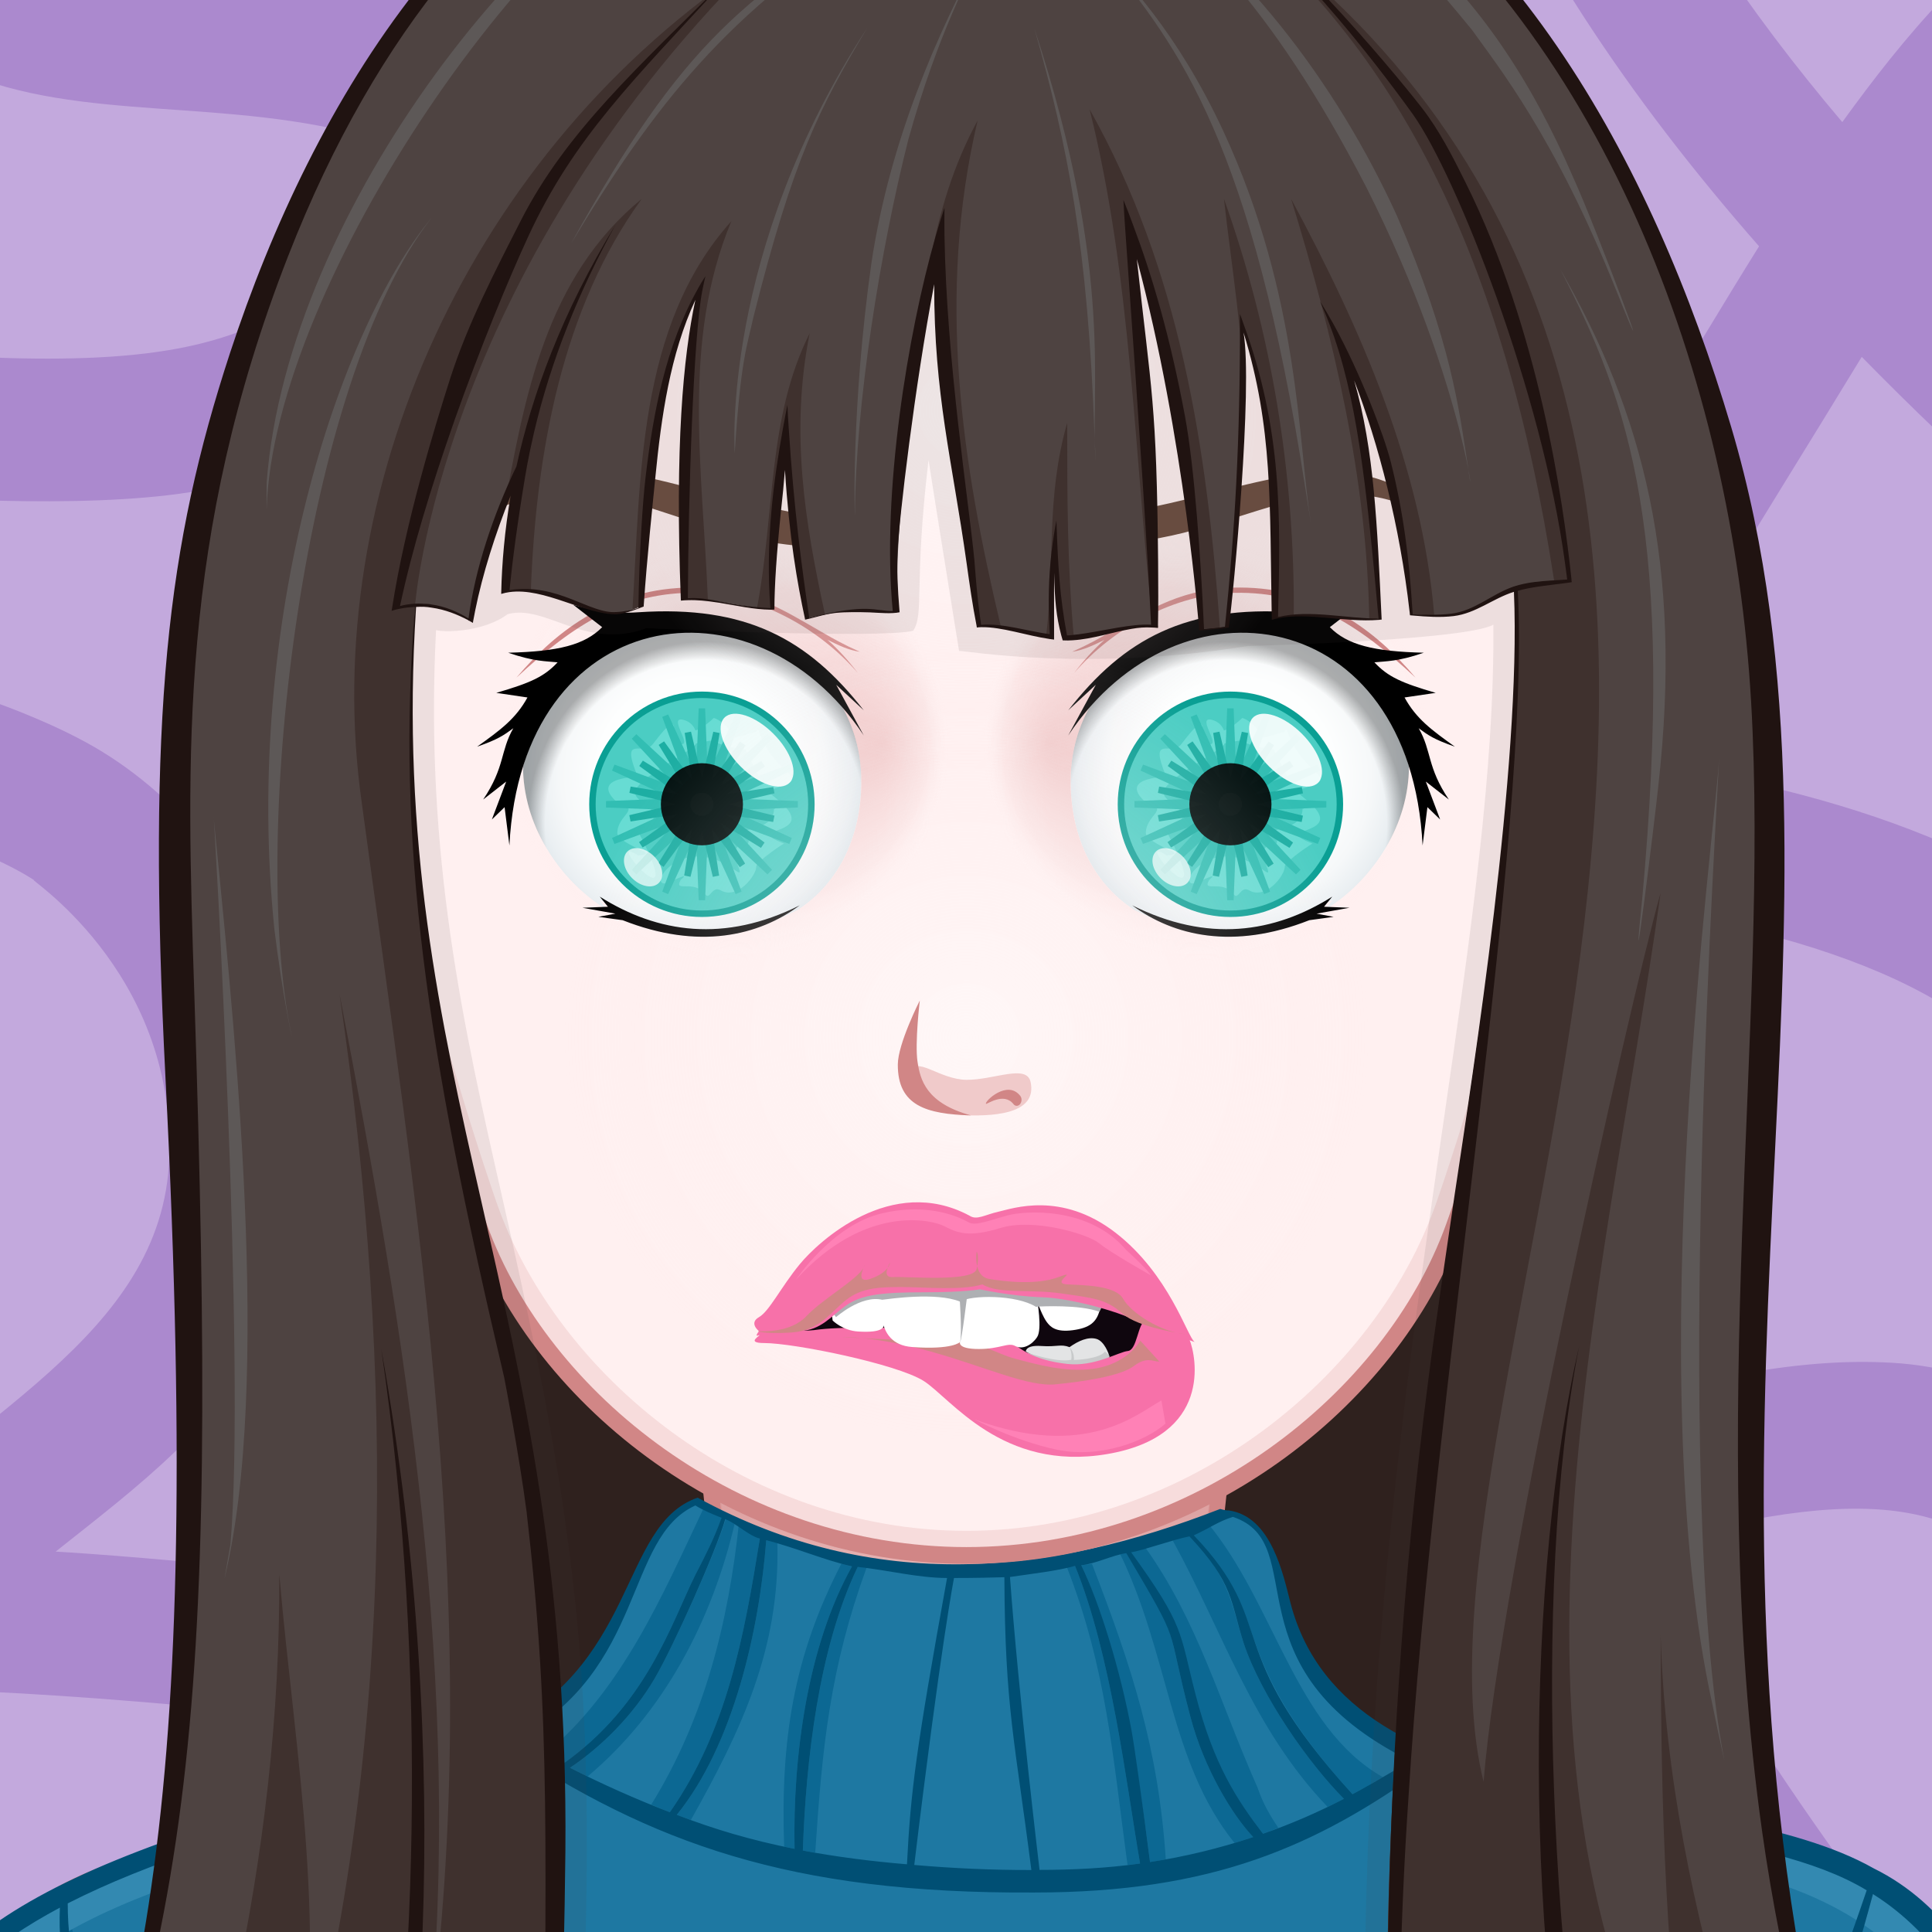 <svg id="svga-svgcanvas" style="overflow: hidden; position: relative; left: -0.266px; top: 0px; -webkit-user-select: none; -webkit-user-drag: none; -webkit-tap-highlight-color: rgba(0, 0, 0, 0); touch-action: none;" height="250" width="250" preserveAspectRatio="xMinYMin meet" viewBox="0 0 200 200" class="svga-svg" xlink="http://www.w3.org/1999/xlink" version="1.1" xmlns="http://www.w3.org/2000/svg"><g id="SvgjsDefs1001"><g id="svga-group-backs-single"><path id="SvgjsPath4183" d="M225,225H-25V-25h250V225z" data-colored="true" data-filltype="tone" data-stroketype="none" fill="#c3a9dd" stroke-width="none" opacity="1" stroke="none"></path><path id="SvgjsPath4184" d="M225,66.045V46.523c-8.393-7.17-16.444-14.676-24.006-22.532C206.423,16.09,215.705,4.264,225,0.533v-16.039c-3.896,1.01-7.948,3.157-10.891,4.849c-9.592,5.514-16.968,14.41-23.396,23.297C180.981,1.161,172.431-11.375,166.43-25h-16.256c7.101,18.589,18.696,35.418,31.924,50.498c-3.762,6.007-7.353,12.13-11.097,18.132c-6.771,10.854-13.008,21.979-18.061,33.713c-1.74-0.122-3.482-0.236-5.227-0.348c-0.102-11.296-1.301-22.637-2.591-33.427C142.364,20.495,137.825-2.268,133.128-25h-15.287c3.512,16.925,6.991,33.854,9.757,50.925c2.627,16.216,5.104,33.229,5.117,49.989c-17.066-1.536-33.684-4.704-47.991-15.619c-22.846-17.429-21.9-26.78-25.009-40.538C68.462,4.662,80.021-9.181,83.404-25H67.848c-2.288,7.421-6.745,14.566-10.568,20.732c-1.766,2.849-3.54,5.708-5.319,8.565C41.416-4.602,16.985-1.963,3.134-5.856c-8.089-2.274-17.358-7.185-25.183-11.213c-0.973-0.501-1.96-1.017-2.951-1.55v16.811c7.296,3.502,14.678,6.469,20.881,9.151c12.571,5.436,27.6,2.613,42.814,7.009c2.774,0.801,3.976,1.791,4.725,3.446C37.528,26.922,30.89,33.68,18.638,36.037C6.717,38.331-9.568,36.45-25,35.374V50.51c14.17,0.911,30.442,2.151,42.378,0.754c12.875-1.506,23.256-6.821,30.822-14.903c3.926,13.052,9.926,23.987,32.905,39.741c15.079,10.337,32.932,13.381,50.891,14.876c-2.058,20.178-10.428,37.32-32.693,54.405c-10.407,7.985-21.317,14.728-34.237,24.035c-2.063-0.633-4.131-1.247-6.204-1.832c-14.62-4.125-46.417-6.59-53.1-6.965c8.508-6.75,17.07-13.123,22.152-23.144c11.073-21.834,0.773-48.529-17.324-59.654C2.211,72.673-11.466,69.181-25,64.823v15.465c6.097,2.013,12.208,3.99,18.242,6.175c3.371,1.221,7.316,2.72,10.326,4.67c-1.389-0.644,14.647,9.087,13.954,28.72c-0.661,18.694-21.119,26.841-34.167,41.017c-2.763,0.267-5.568,0.658-8.354,1.198V225h8.315c-2.877-17.495-2.37-34.53,8.331-50.064c8.69-0.111,43.984,2.377,59.317,6.059C37.81,193.899,34.342,209.025,34.122,225H48.77c0.262-8.053,1.59-15.874,5.038-23.062c3.074-6.407,8.375-11.441,14.043-15.887c6.325,2.192,12.58,4.603,18.827,6.916c21.501,7.963,39.663-16.236,68.072-27.625c0.472-0.189,0.954-0.367,1.429-0.554c10.135,21.642,24.926,41.005,40.126,60.211H215.3c-16.396-20.788-33.895-42.817-44.951-65.021c25.817-7.328,33.013-2.973,40.158,3.964c5.458,5.298,10.602,12.362,14.493,20.076v-26.446c-0.996-1.161-2.006-2.287-3.028-3.367c-7.024-7.418-15.717-12.491-26.009-13.126c-10.466-0.645-21.483,2.115-31.569,5.142c-7.333-20.176-7.046-36.563-1.767-53.077c15.35,1.577,40.417,6.625,48.157,20.097c5.229,9.103,8.712,18.285,14.216,28.972v-34.389c-1.05-1.908-2.147-3.734-3.344-5.472c-10.035-14.583-35.667-21.38-53.283-23.575c5.96-12.576,12.812-22.861,24.354-41.835C202.896,47.331,213.716,56.986,225,66.045z M147.094,92c0.152,0.009,0.306,0.019,0.459,0.028c-0.258,0.887-0.503,1.777-0.737,2.671C146.924,93.802,147.006,92.901,147.094,92z M109.519,173.981c-4.553,2.729-9.252,6.184-14.766,5.801c-3.813-0.264-8.413-2.824-12.214-4.384c23.267-16.107,52.827-33.469,61.801-67.581c-1.749,15.194,0.747,28.782,6.11,43.354C135.916,157.305,124.394,165.065,109.519,173.981z" data-colored="true" data-filltype="sd1" data-stroketype="none" fill="#ab89ce" stroke-width="none" opacity="1" stroke="none"></path></g><g id="svga-group-subwrapper" data-rotate="0" data-scaley="1.696394830000003" data-scalex="1.696394830000003" data-dist="0" data-leftright="0" data-updown="-12.000000599999998" transform="matrix(1.159 0 0 1.159 -15.855 -17.778) translate(0 -5)" data-scaleX="1.160583940000005" data-scaleY="1.160583940000005"><g id="svga-group-hair-back" data-rotate="1e-7" data-scaley="1" data-scalex="1" data-dist="0" data-leftright="0" data-updown="0" transform="rotate(1e-7 98.953 130.06)"><path id="SvgjsPath1066" d="M151.582 41.064l-99.508-5.662c0 0-25.074 182.88-25.074 188.596 0 0 100.899 0.72 143.907 0C170.103 216.079 151.582 41.064 151.582 41.064z" opacity="1" stroke-width="none" fill="#2f211e" data-stroketype="none" data-filltype="sd2" data-colored="true" stroke="none"></path></g><g id="svga-group-humanbody-single" data-rotate="0" data-scaley="1" data-scalex="1" data-dist="0" data-leftright="0" data-updown="0"><path id="SvgjsPath1057" d="M190.858 199.866c-6.008-10.158-13.474-11.973-19.628-13.936 -6.323-2.016-19.346-3.178-26.449-4.6 -6.86-1.373-23.153-5.789-23.339-13.488 -0.192-8.066 4.291-40.09 4.291-40.09H74.005c0 0 4.487 32.023 4.294 40.09 -0.184 7.699-16.48 12.115-23.341 13.488 -7.104 1.422-20.125 2.584-26.448 4.6 -6.156 1.963-13.624 3.777-19.632 13.936 -3.644 6.16-6.008 16.133-6.008 27.133h194C196.869 215.999 194.509 206.026 190.858 199.866z" opacity="1" stroke-width="none" fill="#fff0f0" data-fromskin="true" data-stroketype="none" data-filltype="tone" data-colored="true" stroke="none"></path><path id="SvgjsPath1058" d="M121.442 167.843c2.495 10.929 18.165 13.698 26.293 15.325 21.909 4.379 33.772 5.134 42.297 19.539 2.903 4.916 5.459 15.864 5.962 24.153 1.835 0.291 0.531-17.432-5.136-26.994 -9.742-16.472-29.089-15.135-46.077-18.535C137.921 179.958 121.628 175.542 121.442 167.843L121.442 167.843zM78.558 167.843c-0.186 7.699-16.479 12.115-23.339 13.488 -16.988 3.4-36.335 2.063-46.077 18.535 -5.667 9.563-6.971 27.285-5.136 26.994 0.503-8.289 3.059-19.237 5.962-24.153 8.524-14.405 20.388-15.16 42.297-19.539C60.393 181.541 76.063 178.771 78.558 167.843L78.558 167.843z" opacity="1" stroke-width="none" fill="#ffffff" data-fromskin="true" data-stroketype="none" data-filltype="hl1" data-colored="true" stroke="none"></path><path id="SvgjsPath1059" d="M51.206 189.513c0 0 28.641 0.299 33.473 1.885 2.314 0.758 8.372 5.633 8.372 5.633s-6.556-3.17-8.658-3.758C79.51 191.909 51.206 189.513 51.206 189.513zM99.795 199.999c2.053-0.041 7.887-3.799 7.887-3.799s-5.574 2.059-7.342 2.16c-1.491 0.086-6.366-1.238-6.366-1.238S98.112 200.032 99.795 199.999zM117.008 192.757c6.75-1.818 29.786-3.23 29.786-3.23s-23.791-0.516-30.51 1.725c-2.252 0.752-7.562 5.16-7.562 5.16S114.786 193.354 117.008 192.757z" opacity="1" stroke-width="none" fill="#f0caca" data-fromskin="true" data-stroketype="none" data-filltype="sd1" data-colored="true" stroke="none"></path><path id="SvgjsPath1060" d="M190.858 199.866c-9.741-16.471-29.122-15.142-46.077-18.535 -6.86-1.373-23.153-5.789-23.339-13.488 -0.192-8.066 4.291-40.09 4.291-40.09H74.005c0 0 4.487 32.023 4.294 40.09 -0.184 7.699-16.48 12.115-23.341 13.488 -7.104 1.422-20.125 2.584-26.448 4.6 -6.156 1.963-13.624 3.777-19.632 13.936 -3.644 6.16-6.008 16.133-6.008 27.133h194C196.869 215.999 194.509 206.026 190.858 199.866z" opacity="1" stroke="#d18686" stroke-width="1.5" fill="none" data-fromskin="true" data-stroketype="sd3" data-filltype="none" data-colored="true"></path></g><g id="svga-group-chinshadow-single" data-rotate="0" data-scaley="1" data-scalex="1" data-dist="0" data-leftright="0" data-updown="0"><path id="SvgjsPath1045" d="M83.869 167.568c7.443 3.113 24.852 3.176 32.267 0 1.555-0.665 3.14-1.648 4.733-2.873 0.526-9.943 3.455-31.496 4.102-36.179l0.017-0.113H82.682c-2.727 0.202-5.355 0.438-7.833 0.709 0.778 5.658 3.493 25.843 4.016 35.462C80.559 165.857 82.236 166.886 83.869 167.568z" opacity="1" fill="url(#SvgjsLinearGradient1046)" data-fromskin="true" data-stroketype="none" data-filltype="gradient" data-colored="false"></path></g><g id="svga-group-clothes-single" data-rotate="0" data-scaley="1" data-scalex="1" data-dist="0" data-leftright="0" data-updown="0"><path id="SvgjsPath1062" d="M1.21 226.811c-0.09-1.096 0.089-6.144 0.169-7.69 1.305-24.199 9.403-29.321 42.489-39.116 15.99-4.732 20.453-6.269 26.144-18.359 1.614-3.43 3.009-6.393 6.011-7.444 15.289 8.429 28.472 8.16 47.416 1.143 3.516 0.491 4.597 4.978 5.414 8.217 5.254 20.016 37.606 15.497 52.146 23.753 15.091 7.44 15.778 32.33 15.631 39.781 0.003 0.021 0.005 0.039 0.006 0.056C177.005 227.983 25.68 228.386 1.21 226.811z" fill="#1e78a2" opacity="1" stroke-width="none" data-stroketype="none" data-filltype="tone" data-colored="true"></path><path id="SvgjsPath1063" d="M176.786 216.725c0.847-10.266 1.101-18.312 4.157-27.83 -4.426 14.753 1.476 26.354-7.266 34.423C174.774 220.681 176.516 219.998 176.786 216.725zM24 203c-1.608-3.938-3.672-7.405-4.444-13.604 -0.28 0.134-0.394-0.626-0.666-0.492 1.111 11.097 4.736 15.713 5.84 31.829C24.556 214.957 25.534 206.758 24 203zM121.459 156.274c-0.581 0.144-1.164 0.78-1.75 0.899 8.181 7.474 2.813 10.296 14.771 23.422 0.333-0.167 1.415-0.766 2.718-1.523C129.319 174.611 127.548 163.537 121.459 156.274zM126 180c0.447 1.342 1.101 2.482 1.859 3.603 -0.457 0.174-0.908 0.362-1.37 0.522 -2.363-3.073-4.632-6.134-6.139-12.489 -1.558-6.561-0.884-5.584-5.94-12.752 0.319-0.045 0.954-0.411 1.448-0.491C120.643 165.023 122.608 172.368 126 180zM133.719 181.005c-0.481 0.25-0.969 0.488-1.457 0.725 -6.715-7.001-9.364-15.664-13.832-23.789 0.307-0.059 0.907-0.818 1.188-0.876 3.964 4.215 3.947 6.305 5.151 10.061C126.338 171.828 130.603 177.889 133.719 181.005zM111.212 160.025c3.591 9.259 5.941 16.57 6.595 26.388 -0.469 0.085-0.937 0.17-1.407 0.242 -0.65-5.13-1.491-10.462-1.739-11.689 -0.992-4.915-2.781-11.482-4.401-14.82C110.578 160.113 110.894 160.063 111.212 160.025zM125.619 184.426c-0.555 0.185-1.115 0.352-1.676 0.519 -5.889-7.32-5.781-16.893-10.411-26.211 0.182-0.025 0.465-0.041 0.646-0.068 5.14 8.711 3.5 6.198 5.83 15.03C121.229 178.313 123.751 182.464 125.619 184.426zM115.509 186.785c-0.369 0.053-0.746 0.089-1.12 0.133 -1.339-9.809-1.877-17.542-5.437-26.651 0.249-0.022 0.499-0.037 0.747-0.062C112.922 168.123 114.231 179.352 115.509 186.785zM91.081 160.364c-3.267 8.975-3.961 15.986-4.586 25.452 -0.369-0.063-0.742-0.123-1.105-0.191 0.281-8.057 1.408-18.063 4.9-25.33C90.553 160.322 90.817 160.34 91.081 160.364zM75.389 182.894c-0.419-0.152-0.842-0.297-1.26-0.458 5.056-6.227 7.374-16.511 7.99-24.521 0.332 0.081 0.663 0.15 0.995 0.226C83.353 167.592 79.914 174.831 75.389 182.894zM89.779 160.245c-4.003 7.147-5.299 17.074-5.13 25.23 -0.319-0.063-0.618-0.137-0.93-0.203 -0.337-9.561 0.856-17.051 5.107-25.256C89.146 160.056 89.455 160.212 89.779 160.245zM66.165 179.01c-0.527-0.256-1.054-0.51-1.576-0.774 2.807-1.871 5.653-4.711 7.56-7.97 1.716-2.93 5.611-11.628 6.41-14.44 0.269 0.104 0.543 0.189 0.816 0.282C77.312 165.13 72.909 173.355 66.165 179.01zM73.509 182.205c-0.559-0.215-1.106-0.456-1.661-0.682 4.743-7.656 6.889-16.213 7.854-25.317 0.614 0.203 1.23 1.398 1.847 1.56C80.13 166.507 78.633 174.861 73.509 182.205zM78.229 155.705c-0.65 1.82-1.54 3.55-2.45 5.311 -2.167 4.379-4.345 11.597-11.83 16.88 -0.542-0.276-1.08-0.564-1.618-0.854 6.891-5.698 10.479-14.131 14.154-21.908C77.048 155.346 77.63 155.466 78.229 155.705z" opacity="1" stroke-width="none" fill="#0c6893" data-stroketype="none" data-filltype="sd1" data-colored="true"></path><path id="SvgjsPath1064" d="M60.172 177.15l-1.928-1.29c-16.809 6.537-42.125 8.875-52 25.125 -3.719 6.119-4.913 15.014-4.913 26.014 2.027-5.485 0.759-14.439 6.636-23.292C19.401 186.481 39.771 188.32 60.172 177.15zM190.033 203.707c5.067 9.34 4.608 17.807 6.636 23.292 0-11-2.281-19.354-4.913-26.014 -7.483-18.933-33.191-16.791-50-23.328l-1.928 1.29C160.229 190.117 178.203 181.902 190.033 203.707z" opacity="1" stroke-width="none" fill="#3389b1" data-stroketype="none" data-filltype="hl1" data-colored="true"></path><path id="SvgjsPath1065" d="M181.049 187.226c-14.496-8.229-46.88-3.804-52.1-23.69 -0.653-2.542-1.702-7.762-5.53-8.29 -0.188 0.037-0.761-0.129-0.76-0.129 -15.076 5.88-30.845 7.63-46.67-1.011 -7.111 2.493-5.169 15.246-18.61 21.22 -5.86 2.654-13.6 4.395-24.6 7.98 -25.782 8.41-30.463 16.581-31.5 35.81 -0.073 1.41-0.273 6.859-0.16 7.79 27.119 1.767 181.426 0.968 195.61 0.34 0.01-0.05 0.01-0.1 0-0.149C197.017 212.672 193.824 193.524 181.049 187.226zM123.799 155.824c7.203 2.412-0.831 13.455 15.84 21.791 -2.201 1.354-4.629 2.715-5.159 2.98 -11.958-13.126-6.443-15.043-14.173-23.123C121.739 156.826 122.459 156.244 123.799 155.824zM119.917 157.563c3.964 4.215 3.648 5.807 4.853 9.563 1.568 4.703 5.833 10.764 8.949 13.88 -2.33 1.211-4.75 2.261-7.229 3.12 -2.363-3.073-4.408-6.164-6.039-12.489 -1.438-5.573-0.936-6.018-5.741-12.652C115.709 158.843 118.341 157.886 119.917 157.563zM114.278 159.063c5.14 8.711 3.4 5.8 5.73 14.632 1.22 4.618 3.742 8.769 5.61 10.73 -3.01 1-6.1 1.75-9.22 2.229 -0.65-5.13-1.414-10.458-1.64-11.689 -1-5.454-2.881-11.482-4.501-14.82C111.539 160.016 113.009 159.254 114.278 159.063zM109.699 160.205c3.223 7.918 4.532 19.146 5.81 26.58 -2.942 0.418-6.063 0.57-8.979 0.57 -0.001-0.025-1.897-15.809-2.641-26.162C105.917 160.893 108.049 160.662 109.699 160.205zM103.389 161.213c0.05 11.677 0.956 14.712 2.41 26.152 -3.489 0.01-6.97-0.149-10.459-0.45 2.365-19.61 3.55-25.632 3.55-25.632C100.732 161.283 102.403 161.246 103.389 161.213zM98.269 161.283c-2.776 15.35-3.252 19.064-3.58 25.572 -3.189-0.268-6.325-0.668-9.3-1.23 0.281-8.057 1.408-18.063 4.9-25.33C92.939 160.565 95.609 161.273 98.269 161.283zM89.779 160.245c-4.003 7.147-5.299 17.074-5.13 25.23 -3.873-0.771-7.202-1.758-10.52-3.04 5.056-6.227 7.374-16.511 7.99-24.521C84.642 158.53 87.31 159.698 89.779 160.245zM81.549 157.766c-1.419 8.741-2.916 17.096-8.04 24.439 -3.04-1.17-6.02-2.5-8.92-3.97 2.807-1.871 5.653-4.711 7.56-7.97 1.716-2.93 5.511-11.429 6.31-14.241C79.439 156.404 80.549 157.505 81.549 157.766zM75.789 154.804c0.77 0.471 1.49 0.761 2.34 1.101 -0.65 1.82-1.44 3.351-2.35 5.111 -2.167 4.379-4.345 11.597-11.83 16.88 -1.39-0.71-2.77-1.46-4.12-2.25C71.408 169.404 69.452 157.678 75.789 154.804zM1.559 226.655c0.136-3.996 0.887-16.321 3.59-22.41 2.73-6.149 8-10.39 13.88-13.52 -0.402 9.421 4.184 10.589 4.5 21.85 0.09 3.41 0.56 6.76 1.13 10.12 -0.26-3.53-0.37-7.03-0.35-10.57 0.058-10.247-4.58-12.021-4.58-21.779 7.43-3.782 15.967-6.216 24.41-8.761 4.94-1.479 9.94-3.029 14.56-5.359 13.184 8.692 25.449 13.279 47.35 13.149 15.873 0 25.119-4.104 34.9-11.109 13.149 6.077 30.126 5.28 39.46 10.91 -1.655 4.925-2.791 7.494-3.1 10.18 -0.715 6.32 0.347 10.814-0.561 16.62 -0.53 3.37-3.12 5.85-3.82 9.16 2.036-6.202 5.709-3.93 5.261-18.551 -0.257-8.245 0.476-8.458 2.779-17.069 11.486 7.199 14.441 24.116 15.091 37.58C162.822 226.877 14.665 226.935 1.559 226.655z" opacity="1" stroke-width="none" fill="#004f74" data-stroketype="none" data-filltype="sd3" data-colored="true"></path></g><g id="svga-group-head" data-rotate="1e-7" data-scaley="1" data-scalex="1" data-dist="0" data-leftright="0" data-updown="0" transform="rotate(1e-7 100.838 116.472)"><g id="svga-group-ears-left" style="display:none;" data-rotate="0" data-scaley="1" data-scalex="1" data-dist="0" data-leftright="0" data-updown="0"><path id="SvgjsPath1615" d="M45.671 83.846c-1.485-2.408-6.327-8.995-10.031-8.071 -3.012 0.755-2.973 4.861-3.206 7.289 -0.34 3.563-0.464 9.771 0.525 12.29 0.951 2.418 3.96 7.092 5.828 8.874 2.299 2.185 5.97 9.15 6.422 9.872 0.711 1.142 2.137 2.776 4.325 2.647 3.071-0.181 5.724-3.018 5.965-4.386C56.8 104.941 49.536 90.11 45.671 83.846z" data-colored="true" data-filltype="tone" data-stroketype="sd3" fill="#fff0f0" stroke="#d18686" stroke-width="1.5" opacity="1"></path><path id="SvgjsPath1616" d="M44.2 98.511c-0.143-0.55 0.007-1.479 0.154-2.375 0.133-0.817 0.258-1.588 0.182-2.134 -0.289-2.043-1.915-5.926-2.976-8.03 -1.223-2.421-3.199-5.471-5.679-6.257 -1.024-0.326-1.699 0.063-2.089 0.458 -0.288 0.29-0.353 0.63-0.259 0.671 0.095 0.04 0.307-0.242 0.617-0.508 0.254-0.217-0.508-0.039 0 0 -0.205 1.017-0.865 6.162-0.41 9.918 0.358 2.955 1.05 5.162 1.263 5.492 0.031 0.349 0.083 0.689 0.16 1.02 1.002 4.312 7.518 9.95 9.034 11.557 0.28 0.296 0.574 0.473 0.646 0.4 0.072-0.073-0.101-0.365-0.379-0.664 -1.498-1.595-7.971-7.214-8.939-11.375 -1.027-4.414 3.912-10.958 4.699-12.343 0.401 0.65 0.742 1.274 1.004 1.795 0.207 0.408 0.434 0.886 0.67 1.403 -0.463 0.721-5.118 5.992-3.934 10.21 0.438 1.556 3.822 3.561 5.131 4.11 0.72 0.303 0.99 0.754 1.304 1.277 0.364 0.608 0.033 2.179 1.23 2.677 0.244 0.103 0.464 0.144 0.659 0.144 0.338 0 0.594-0.127 0.783-0.278 0.02 0.266 0.019 0.605 0.009 0.921 -0.012 0.407 0.047 0.596 0.148 0.604 0.103 0.008 0.21-0.17 0.223-0.574 0.017-0.5 0.014-1.116-0.077-1.412 -0.269-0.868-1.088-1.851-1.957-2.89C44.563 101.304 44.422 99.364 44.2 98.511zM34.969 94.688c-2.348-6.77 1.283-12.936 1.81-13.865 1.012 0.39 2.562 2.145 3.221 3.163C39.52 84.802 35.067 90.135 34.969 94.688zM45.772 105.475c-1.084-0.451-0.706-1.939-1.056-2.525 -0.318-0.531-0.646-1.078-1.479-1.429 -0.18-0.076-0.379-0.191-0.583-0.325 -2.682-5.939 0.293-8.537 1.039-9.068 0.229 0.726 0.399 1.392 0.476 1.926 0.068 0.49-0.059 1.27-0.181 2.023 -0.153 0.934-0.31 1.901-0.147 2.526 0.244 0.931 0.411 2.904 1.291 3.958 0.781 0.935 1.583 1.899 1.857 2.685C46.871 105.403 46.5 105.778 45.772 105.475z" data-colored="true" data-filltype="sd3" data-stroketype="none" fill="#d18686" stroke-width="none" opacity="1"></path></g><g id="svga-group-ears-right" style="display:none;" data-rotate="0" data-scaley="1" data-scalex="1" data-dist="0" data-leftright="0" data-updown="0"><path id="SvgjsPath1617" d="M154.066 83.846c1.486-2.408 6.328-8.995 10.031-8.071 3.012 0.755 2.973 4.861 3.207 7.289 0.34 3.563 0.463 9.771-0.525 12.29 -0.951 2.418-3.961 7.092-5.828 8.874 -2.299 2.185-5.971 9.15-6.422 9.872 -0.711 1.142-2.137 2.776-4.326 2.647 -3.07-0.181-5.723-3.018-5.965-4.386C142.938 104.941 150.203 90.11 154.066 83.846z" data-colored="true" data-filltype="tone" data-stroketype="sd3" fill="#fff0f0" stroke="#d18686" stroke-width="1.5" opacity="1"></path><path id="SvgjsPath1618" d="M154.322 102.327c-0.869 1.039-1.688 2.022-1.957 2.89 -0.092 0.296-0.094 0.912-0.078 1.412 0.014 0.404 0.121 0.582 0.225 0.574 0.102-0.008 0.16-0.196 0.148-0.604 -0.01-0.315-0.012-0.655 0.008-0.921 0.189 0.151 0.445 0.278 0.783 0.278 0.195 0 0.416-0.041 0.66-0.144 1.195-0.498 0.865-2.068 1.229-2.677 0.314-0.523 0.584-0.975 1.305-1.277 1.309-0.549 4.693-2.554 5.131-4.11 1.184-4.218-3.471-9.489-3.934-10.21 0.234-0.517 0.463-0.995 0.668-1.403 0.264-0.521 0.604-1.145 1.006-1.795 0.787 1.384 5.725 7.929 4.699 12.343 -0.969 4.161-7.441 9.781-8.939 11.375 -0.279 0.299-0.453 0.591-0.381 0.664 0.074 0.072 0.367-0.104 0.646-0.4 1.516-1.606 8.031-7.245 9.033-11.557 0.078-0.33 0.131-0.671 0.162-1.02 0.211-0.331 0.904-2.537 1.262-5.492 0.455-3.756-0.205-8.901-0.41-9.918 0.508-0.039-0.254-0.217 0 0 0.311 0.266 0.523 0.548 0.617 0.508 0.094-0.041 0.029-0.381-0.258-0.671 -0.391-0.394-1.066-0.784-2.09-0.458 -2.48 0.786-4.457 3.836-5.68 6.257 -1.061 2.104-2.686 5.987-2.975 8.03 -0.076 0.546 0.049 1.317 0.182 2.134 0.146 0.896 0.297 1.824 0.154 2.375C155.316 99.364 155.176 101.304 154.322 102.327zM159.738 83.987c0.66-1.019 2.209-2.773 3.221-3.163 0.527 0.929 4.158 7.095 1.811 13.865C164.672 90.135 160.219 84.802 159.738 83.987zM152.75 105.246c0.273-0.785 1.076-1.75 1.857-2.685 0.879-1.053 1.047-3.026 1.291-3.958 0.162-0.625 0.006-1.592-0.146-2.526 -0.123-0.754-0.25-1.534-0.182-2.023 0.076-0.535 0.246-1.201 0.475-1.926 0.746 0.531 3.721 3.128 1.039 9.068 -0.203 0.133-0.402 0.249-0.584 0.325 -0.832 0.351-1.16 0.898-1.479 1.429 -0.35 0.586 0.029 2.074-1.055 2.525C153.238 105.778 152.867 105.403 152.75 105.246z" data-colored="true" data-filltype="sd3" data-stroketype="none" fill="#d18686" stroke-width="none" opacity="1"></path></g><g id="svga-group-faceshape-wrap" data-rotate="0" data-scaley="1" data-scalex="1" data-dist="0" data-leftright="0" data-updown="0"><g id="svga-group-faceshape-single" data-rotate="0" data-scaley="1" data-scalex="1" data-dist="0" data-leftright="0" data-updown="0"><path id="SvgjsPath1038" d="M100.002 0.867C66.381 0.814 39.186 27.899 39.134 61.374c-0.008 5.316 0.669 10.473 1.953 15.389l0.004 0c0.011 0.053 8.845 35.17 15.375 53.208 5.578 15.41 23.021 29.3 43.536 29.3 20.514 0 37.958-13.89 43.537-29.3 6.529-18.038 15.362-53.155 15.374-53.208l0.005 0c1.283-4.916 1.961-10.072 1.952-15.389C160.819 27.899 133.623 0.814 100.002 0.867z" fill="#fff0f0" opacity="1" stroke-width="none" data-stroketype="none" data-filltype="tone" data-colored="true" stroke="none"></path><path id="SvgjsPath1039" d="M146.769 22.635c7.449 10.15 11.881 22.804 11.902 36.538 0.008 5.316-0.644 10.473-1.884 15.389l-0.005 0c-0.012 0.053-8.522 35.17-14.816 53.208 -5.376 15.409-22.191 29.3-41.963 29.3 -19.773 0-36.585-13.891-41.961-29.3 -6.296-18.038-14.809-53.155-14.82-53.208l-0.004 0c-1.237-4.916-1.891-10.072-1.882-15.389 0.021-13.73 4.448-26.381 11.895-36.529 -8.781 10.491-14.072 23.989-14.095 38.729 -0.008 5.316 0.669 10.473 1.953 15.389l0.004 0c0.011 0.053 8.845 35.17 15.375 53.208 5.578 15.41 23.021 29.3 43.536 29.3 20.514 0 37.958-13.89 43.537-29.3 6.529-18.038 15.362-53.155 15.374-53.208l0.005 0c1.283-4.916 1.961-10.072 1.952-15.389C160.848 46.629 155.554 33.127 146.769 22.635z" opacity="1" stroke-width="none" fill="#f7dcdc" data-stroketype="none" data-filltype="sd05" data-colored="true" stroke="none"></path><path id="SvgjsPath1040" d="M100.002 0.867C66.381 0.814 39.186 27.899 39.134 61.374c-0.008 5.316 0.669 10.473 1.953 15.389l0.004 0c0.011 0.053 8.845 35.17 15.375 53.208 5.578 15.41 23.021 29.3 43.536 29.3 20.514 0 37.958-13.89 43.537-29.3 6.529-18.038 15.362-53.155 15.374-53.208l0.005 0c1.283-4.916 1.961-10.072 1.952-15.389C160.819 27.899 133.623 0.814 100.002 0.867z" opacity="1" stroke="#d18686" stroke-width="1.5" fill="none" data-stroketype="sd3" data-filltype="none" data-colored="true"></path></g></g><g id="svga-group-eyes-left" data-rotate="0" data-scaley="1" data-scalex="1" data-dist="0" data-leftright="1.0000000999999992" data-updown="2.0000002000000006" transform="matrix(1.186 0 0 1.186 -14.075 -16.962) translate(1 2)" data-scaleX="1.1863997800000003" data-scaleY="1.1863997800000003"><g id="svga-group-eyesback-left"><path id="SvgjsPath2937" d="M85.618 82.31c1.058 1.746 1.655 3.774 1.655 5.951 0 4.038-1.566 7.631-4.81 9.737 -5.597 2.813-10.555 2.056-14.896-0.755l0.617 0.784h-0.005c-3.848-2.36-6.381-6.573-6.39-10.875C65.483 75.15 77.953 73.572 85.618 82.31z" data-colored="false" data-filltype="gradient" data-stroketype="none" fill="url(#SvgjsRadialGradient2938)" opacity="1"></path></g><g id="svga-group-eyesiriswrapper-left" transform="translate(0.25 2)"><g id="svga-group-eyesiriscontrol-left" data-rotate="0" data-scaley="1" data-scalex="1" data-dist="0" data-leftright="0" data-updown="1.0000001" transform="translate(0 1)"><g id="svga-group-eyesiris-left" data-rotate="0" data-scaley="1" data-scalex="1" data-dist="0" data-leftright="0" data-updown="0" transform="matrix(0.97 0 0 0.97 2.263 2.632)" data-scaleX="0.9710986799999999" data-scaleY="0.9710986799999999"><path id="SvgjsPath1095" d="M83.5 87.001c0 4.693-3.806 8.498-8.5 8.498s-8.5-3.805-8.5-8.498c0-4.697 3.806-8.502 8.5-8.502S83.5 82.304 83.5 87.001z" fill="#4bcdc3" opacity="1" stroke="#0a9f94" stroke-width="0.5" data-stroketype="sd3" data-filltype="tone" data-colored="true"></path><path id="SvgjsPath1096" d="M70.058 90.974c1.241-0.103 0.142-0.434 0.142-0.434 -0.613-0.331-1.768-0.839-1.768-1.306 0-1.461 2.002-1.839-0.048-2.416 -2.13-1.955 1.653-1.914 1.625-1.98 -1.381-3.366 0.423-1.518 1.183-2.512 2.816-3.682 0.785 0.378 2.314 0 0.554-0.136-1.105-2.169 0.048-1.884 0.763 0.187 0.937 0.821 0.937 0.821 0.557-0.109 1.428-0.966 1.428-0.966 1.061 0.32 1.806 1.827 1.478 1.545 0.522-0.063 1.252-0.313 1.822-0.483 0 0 0.1-0.338 0.196-0.047 1.3 3.77 4.652 3.5 0.792 4.589 0 0-0.249 0 0.542 0.627 3.839 3.066-2.978 2.117 0.638 3.527 0.147-0.146-2.167 1.368-2.167 1.787 0 0.71-1.477 2.576-2.757 1.841 -0.714-0.408-0.823 0.85-1.243 0.269 -0.823-1.138-2.467-0.049-1.859-1.095 0.898-0.737-0.926 0.289-1.28 0.289 -1.172 0 1.534-3.942 5.516-1.013 1.165 0.853-1.224-2.03 0.886-2.03 0.211 0.069 0.148-0.739 0.148-0.966 -1.098-0.215 1.969-0.005 1.969-1.788 0.193 0.039 0.721-0.495-2.316 0 0 0-0.097-1.063-0.048-1.256 0.156-0.62 1.72-0.422 1.28-1.063 -0.001-0.001-1.132-2.272-1.132-2.272 -3.645-0.586-1.562-0.952-3.841-0.483 -0.108 0.535-4.881 2.811-4.729 3.866 0.142 0.995 2.997 1.328 0.295 3.091C74.157 96.989 67.118 89.06 70.058 90.974z" opacity="1" stroke-width="none" fill="#67dcd3" data-stroketype="none" data-filltype="hl1" data-colored="true" stroke="none"></path><path id="SvgjsPath1097" d="M75,79.562l0.243,6.223l2.603-5.656l-2.158,5.84l4.572-4.229l-4.229,4.57l5.842-2.157l-5.655,2.604l6.222,0.242l-6.222,0.242l5.655,2.604l-5.842-2.157l4.229,4.57l-4.572-4.229l2.158,5.84l-2.603-5.656L75,94.437l-0.243-6.223l-2.604,5.656l2.156-5.84l-4.57,4.229l4.229-4.57l-5.842,2.157l5.655-2.604l-6.219-0.242l6.219-0.242l-5.655-2.604l5.842,2.157l-4.229-4.57l4.57,4.229l-2.156-5.84l2.604,5.656L75,79.562z" fill="#4bcdc3" opacity="1" stroke="#32beb3" stroke-width="0.5" data-stroketype="sd1" data-filltype="tone" data-colored="true"></path><path id="SvgjsPath1098" d="M76.128,81.428l-0.764,4.697l2.808-3.841l-2.501,4.047l4.065-2.476l-3.859,2.783l4.702-0.73l-4.632,1.092l4.626,1.125l-4.699-0.762l3.842,2.808l-4.05-2.5l2.476,4.064l-2.783-3.86l0.73,4.702l-1.092-4.632l-1.126,4.625l0.764-4.697l-2.811,3.841l2.504-4.048l-4.064,2.476l3.86-2.783l-4.702,0.73l4.631-1.093l-4.625-1.125l4.697,0.761l-3.842-2.808l4.05,2.5l-2.475-4.064l2.782,3.86l-0.73-4.701l1.095,4.632L76.128,81.428z" fill="#4bcdc3" opacity="1" stroke="#1daea3" stroke-width="0.5" data-stroketype="sd2" data-filltype="tone" data-colored="true"></path><path id="SvgjsPath1099" d="M78.188 87c0 1.761-1.428 3.187-3.188 3.187S71.813 88.76 71.813 87c0-1.76 1.428-3.188 3.188-3.188S78.188 85.239 78.188 87z" opacity="0.9" stroke-width="none" fill="#000000" data-stroketype="none" data-filltype="#000000" data-colored="false"></path><path id="SvgjsPath1100" d="M71.653 93.108c-0.469 0.469-1.396 0.304-2.069-0.37 -0.674-0.673-0.84-1.6-0.37-2.069 0.469-0.469 1.396-0.304 2.069 0.37S72.123 92.638 71.653 93.108z" opacity="0.7" stroke-width="none" fill="#ffffff" data-stroketype="none" data-filltype="#ffffff" data-colored="false"></path><path id="SvgjsPath1101" d="M81.809 85.326c-0.702 0.703-2.404 0.142-3.8-1.255 -1.396-1.396-1.958-3.097-1.255-3.8 0.703-0.703 2.404-0.142 3.8 1.255C81.95 82.922 82.511 84.624 81.809 85.326z" opacity="0.9" stroke-width="none" fill="#ffffff" data-stroketype="none" data-filltype="#ffffff" data-colored="false"></path></g></g></g><g id="svga-group-eyesfront-left"><path id="SvgjsPath2962" d="M55 89c0 13.808 8.507 24.999 19 24.999S93 102.808 93 89c0-13.809-8.507-25.001-19-25.001S55 75.191 55 89zM61.791 87.151c3.692-12.001 16.162-13.58 23.827-4.841 1.058 1.746 1.655 3.774 1.655 5.951 0 4.038-1.566 7.631-4.81 9.737 -5.597 2.813-10.555 2.056-14.896-0.755l0.617 0.784h-0.005C64.333 95.667 61.8 91.454 61.791 87.151z" data-colored="true" data-filltype="tone" data-stroketype="none" data-fromskin="true" fill="#fff0f0" stroke-width="none" opacity="1"></path><path id="SvgjsPath2963" d="M60 86.089c0.023 9.111 7.646 16.455 17.039 16.41 9.389-0.054 16.984-7.476 16.961-16.588 -0.023-9.113-7.648-16.46-17.041-16.412C67.568 69.553 59.977 76.975 60 86.089zM61.791 87.151c3.692-12.001 16.162-13.58 23.827-4.841 1.058 1.746 1.655 3.774 1.655 5.951 0 4.038-1.566 7.631-4.81 9.737 -5.597 2.813-10.555 2.056-14.896-0.755l0.617 0.784h-0.005C64.333 95.667 61.8 91.454 61.791 87.151z" data-colored="false" data-filltype="gradient" data-stroketype="none" data-fromskin="true" fill="url(#SvgjsRadialGradient2964)" opacity="1"></path><path id="SvgjsPath2968" d="M72.664 76.891c4.418-0.612 9.247 1.193 12.954 5.419 1.058 1.746 1.655 3.774 1.655 5.951 0 4.038-1.566 7.631-4.81 9.737 -5.597 2.813-10.555 2.056-14.896-0.755l0.617 0.784h-0.005c-3.848-2.36-6.381-6.573-6.39-10.875 0.68-2.21 1.659-4.063 2.85-5.567C66.747 79.253 69.533 77.576 72.664 76.891z" data-colored="false" data-filltype="gradient" data-stroketype="none" fill="url(#SvgjsRadialGradient2969)" opacity="1"></path><path id="SvgjsPath2972" d="M74.502 73.7c4.27-0.01 6.737 1.59 9.95 3.444 0.688 0.396 1.476 0.847 2.702 1.392 -0.847-0.116-1.667-0.524-2.431-0.897 0.827 0.729 1.622 1.625 2.29 2.504 -2.938-3.41-7.605-5.975-12.147-6.046 -5.36-0.084-9.205 2.319-13.571 6.39C64.348 76.865 68.568 73.713 74.502 73.7z" data-colored="true" data-filltype="sd3" data-stroketype="none" data-fromskin="true" fill="#d18686" stroke-width="none" opacity="1"></path><path id="SvgjsPath2973" d="M69.294 98.751l-1.829-0.252 1.283-0.24 -2.481-0.444 1.919-0.077 -0.617-0.761c4.385 2.756 9.397 3.483 15.063 0.655C79.536 99.937 75.02 101.012 69.294 98.751zM87.452 82.945c-4.206-5.393-8.888-7.919-16.979-7.384 -1.072 0.07-2.535 0.101-4.9-0.562l2.179 1.684c-1.321 1.342-3.302 1.833-7.078 1.925 1.966 0.676 2.866 0.633 3.721 0.723 -1.018 1.092-2.044 1.547-4.616 2.3l2.346 0.347c-0.88 1.605-2.034 2.45-3.791 3.706 1.569-0.548 1.988-0.847 2.726-1.388 -0.991 1.717-0.619 2.921-2.271 5.368l1.734-1.352 -1.079 2.857 0.959-0.931 0.363 2.888c0.914-18.141 18.345-20.844 26.688-8.284l-2.078-3.819L87.452 82.945z" data-colored="true" data-filltype="tone" data-stroketype="none" fill="#000000" stroke-width="none" opacity="1"></path></g></g><g id="svga-group-eyes-right" data-rotate="0" data-scaley="1" data-scalex="1" data-dist="0" data-leftright="-1.0000000999999992" data-updown="2.0000002000000006" transform="matrix(1.186 0 0 1.186 -23.205 -16.962) translate(-1 2)" data-scaleX="1.1863997800000003" data-scaleY="1.1863997800000003"><g id="svga-group-eyesback-right"><path id="SvgjsPath2945" d="M114.382 82.31c-1.058 1.746-1.655 3.774-1.655 5.951 0 4.038 1.566 7.631 4.81 9.737 5.597 2.813 10.555 2.056 14.896-0.755l-0.617 0.784h0.005c3.848-2.36 6.381-6.573 6.39-10.875C134.517 75.15 122.047 73.572 114.382 82.31z" data-colored="false" data-filltype="gradient" data-stroketype="none" fill="url(#SvgjsRadialGradient2946)" opacity="1"></path></g><g id="svga-group-eyesiriswrapper-right" transform="translate(-0.25 2)"><g id="svga-group-eyesiriscontrol-right" data-rotate="0" data-scaley="1" data-scalex="1" data-dist="0" data-leftright="0" data-updown="1.0000001" transform="translate(0 1)"><g id="svga-group-eyesiris-right" data-rotate="0" data-scaley="1" data-scalex="1" data-dist="0" data-leftright="0" data-updown="0" transform="matrix(0.97 0 0 0.97 3.763 2.632)" data-scaleX="0.9710986799999999" data-scaleY="0.9710986799999999"><path id="SvgjsPath1102" d="M133.5 87.001c0 4.692-3.806 8.498-8.5 8.498s-8.5-3.806-8.5-8.498c0-4.697 3.806-8.502 8.5-8.502S133.5 82.304 133.5 87.001z" fill="#4bcdc3" opacity="1" stroke="#0a9f94" stroke-width="0.5" data-stroketype="sd3" data-filltype="tone" data-colored="true"></path><path id="SvgjsPath1103" d="M120.059 90.974c1.24-0.103 0.142-0.434 0.142-0.434 -0.613-0.33-1.768-0.838-1.768-1.305 0-1.461 2.002-1.84-0.048-2.416 -2.131-1.956 1.652-1.915 1.625-1.981 -1.382-3.366 0.423-1.518 1.182-2.512 2.816-3.682 0.785 0.378 2.314 0 0.555-0.136-1.104-2.169 0.048-1.884 0.763 0.186 0.938 0.821 0.938 0.821 0.557-0.109 1.428-0.966 1.428-0.966 1.061 0.32 1.806 1.828 1.478 1.546 0.521-0.063 1.252-0.313 1.821-0.483 0 0 0.1-0.338 0.196-0.046 1.3 3.77 4.652 3.499 0.791 4.589 0 0-0.249 0 0.542 0.627 3.84 3.065-2.978 2.117 0.638 3.527 0.148-0.147-2.167 1.367-2.167 1.786 0 0.711-1.477 2.576-2.757 1.842 -0.714-0.409-0.822 0.85-1.243 0.269 -0.823-1.138-2.468-0.049-1.859-1.095 0.898-0.737-0.926 0.288-1.28 0.288 -1.172 0 1.534-3.942 5.516-1.013 1.165 0.854-1.225-2.029 0.886-2.029 0.212 0.069 0.148-0.739 0.148-0.967 -1.097-0.214 1.97-0.004 1.97-1.787 0.193 0.038 0.721-0.496-2.316 0 0 0-0.097-1.064-0.048-1.256 0.156-0.619 1.721-0.422 1.28-1.063 -0.001-0.001-1.133-2.271-1.133-2.271 -3.645-0.587-1.562-0.953-3.84-0.483 -0.108 0.535-4.881 2.811-4.729 3.866 0.142 0.994 2.996 1.328 0.295 3.092C124.157 96.989 117.118 89.06 120.059 90.974z" opacity="1" stroke-width="none" fill="#67dcd3" data-stroketype="none" data-filltype="hl1" data-colored="true" stroke="none"></path><path id="SvgjsPath1104" d="M125,79.562l0.242,6.222l2.604-5.656l-2.158,5.84l4.571-4.228l-4.229,4.57l5.842-2.157l-5.655,2.604l6.222,0.242l-6.222,0.242l5.655,2.604l-5.842-2.157l4.229,4.57l-4.571-4.228l2.158,5.84l-2.604-5.656L125,94.437l-0.242-6.222l-2.605,5.656l2.157-5.84l-4.57,4.228l4.229-4.57l-5.842,2.157l5.654-2.604l-6.219-0.242l6.219-0.242l-5.654-2.604l5.842,2.157l-4.229-4.57l4.57,4.228l-2.157-5.84l2.605,5.656L125,79.562z" fill="#4bcdc3" opacity="1" stroke="#32beb3" stroke-width="0.5" data-stroketype="sd1" data-filltype="tone" data-colored="true"></path><path id="SvgjsPath1105" d="M126.128,81.428l-0.764,4.697l2.808-3.841l-2.501,4.047l4.064-2.475l-3.859,2.782l4.702-0.73l-4.632,1.093l4.626,1.125l-4.699-0.762l3.843,2.808l-4.05-2.5l2.476,4.063l-2.783-3.86l0.73,4.702l-1.092-4.632l-1.126,4.625l0.764-4.697l-2.812,3.841l2.505-4.047l-4.065,2.475l3.86-2.782l-4.702,0.73l4.631-1.094l-4.624-1.124l4.696,0.761l-3.842-2.808l4.05,2.501l-2.476-4.063l2.782,3.86l-0.73-4.702l1.095,4.632L126.128,81.428z" fill="#4bcdc3" opacity="1" stroke="#1daea3" stroke-width="0.5" data-stroketype="sd2" data-filltype="tone" data-colored="true"></path><path id="SvgjsPath1106" d="M128.188 87c0 1.761-1.428 3.187-3.188 3.187s-3.188-1.426-3.188-3.187c0-1.76 1.428-3.188 3.188-3.188S128.188 85.239 128.188 87z" opacity="0.9" stroke-width="none" fill="#000000" data-stroketype="none" data-filltype="#000000" data-colored="false"></path><path id="SvgjsPath1107" d="M121.653 93.108c-0.47 0.469-1.396 0.304-2.069-0.369 -0.674-0.673-0.84-1.601-0.369-2.07 0.469-0.47 1.395-0.304 2.068 0.369C121.956 91.712 122.122 92.639 121.653 93.108z" opacity="0.7" stroke-width="none" fill="#ffffff" data-stroketype="none" data-filltype="#ffffff" data-colored="false"></path><path id="SvgjsPath1108" d="M131.809 85.326c-0.702 0.703-2.403 0.142-3.8-1.254 -1.396-1.396-1.957-3.098-1.256-3.8 0.703-0.703 2.405-0.142 3.8 1.254C131.949 82.922 132.512 84.624 131.809 85.326z" opacity="0.9" stroke-width="none" fill="#ffffff" data-stroketype="none" data-filltype="#ffffff" data-colored="false"></path></g></g></g><g id="svga-group-eyesfront-right"><path id="SvgjsPath2983" d="M126 63.999c-10.493 0-19 11.192-19 25.001 0 13.808 8.507 24.999 19 24.999S145 102.808 145 89C145 75.191 136.493 63.999 126 63.999zM131.819 98.027h-0.005l0.617-0.784c-4.341 2.812-9.299 3.568-14.896 0.755 -3.243-2.106-4.81-5.7-4.81-9.737 0-2.176 0.598-4.205 1.655-5.951 7.665-8.738 20.135-7.16 23.827 4.841C138.2 91.454 135.667 95.667 131.819 98.027z" data-colored="true" data-filltype="tone" data-stroketype="none" data-fromskin="true" fill="#fff0f0" stroke-width="none" opacity="1"></path><path id="SvgjsPath2984" d="M123.041 69.499c-9.393-0.048-17.018 7.299-17.041 16.412 -0.023 9.112 7.572 16.534 16.961 16.588 9.393 0.044 17.016-7.299 17.039-16.41C140.023 76.975 132.432 69.553 123.041 69.499zM131.819 98.027h-0.005l0.617-0.784c-4.341 2.812-9.299 3.568-14.896 0.755 -3.243-2.106-4.81-5.7-4.81-9.737 0-2.176 0.598-4.205 1.655-5.951 7.665-8.738 20.135-7.16 23.827 4.841C138.2 91.454 135.667 95.667 131.819 98.027z" data-colored="false" data-filltype="gradient" data-stroketype="none" data-fromskin="true" fill="url(#SvgjsRadialGradient2985)" opacity="1"></path><path id="SvgjsPath2989" d="M127.336 76.891c-4.418-0.612-9.247 1.193-12.954 5.419 -1.058 1.746-1.655 3.774-1.655 5.951 0 4.038 1.566 7.631 4.81 9.737 5.597 2.813 10.555 2.056 14.896-0.755l-0.617 0.784h0.005c3.848-2.36 6.381-6.573 6.39-10.875 -0.68-2.21-1.659-4.063-2.85-5.567C133.253 79.253 130.467 77.576 127.336 76.891z" data-colored="false" data-filltype="gradient" data-stroketype="none" fill="url(#SvgjsRadialGradient2990)" opacity="1"></path><path id="SvgjsPath2993" d="M125.498 73.7c-4.27-0.01-6.737 1.59-9.95 3.444 -0.688 0.396-1.476 0.847-2.702 1.392 0.847-0.116 1.667-0.524 2.431-0.897 -0.827 0.729-1.622 1.625-2.29 2.504 2.938-3.41 7.605-5.975 12.147-6.046 5.36-0.084 9.205 2.319 13.571 6.39C135.652 76.865 131.432 73.713 125.498 73.7z" data-colored="true" data-filltype="sd3" data-stroketype="none" data-fromskin="true" fill="#d18686" stroke-width="none" opacity="1"></path><path id="SvgjsPath2994" d="M117.368 97.632c5.666 2.828 10.679 2.101 15.063-0.655l-0.617 0.761 1.919 0.077 -2.481 0.444 1.283 0.24 -1.829 0.252C124.98 101.012 120.464 99.937 117.368 97.632zM114.626 81.023l-2.078 3.819c8.344-12.561 25.774-9.857 26.688 8.284l0.363-2.888 0.959 0.931 -1.079-2.857 1.734 1.352c-1.652-2.447-1.28-3.651-2.271-5.368 0.737 0.541 1.156 0.839 2.726 1.388 -1.757-1.256-2.911-2.101-3.791-3.706l2.346-0.347c-2.572-0.752-3.599-1.208-4.616-2.3 0.854-0.09 1.755-0.046 3.721-0.723 -3.776-0.092-5.757-0.583-7.078-1.925l2.179-1.684c-2.365 0.663-3.828 0.632-4.9 0.562 -8.092-0.535-12.773 1.992-16.979 7.384L114.626 81.023z" data-colored="true" data-filltype="tone" data-stroketype="none" fill="#000000" stroke-width="none" opacity="1"></path></g></g><g id="svga-group-facehighlight-single" data-rotate="0" data-scaley="1" data-scalex="1" data-dist="0" data-leftright="0" data-updown="0"><path id="SvgjsPath1049" d="M140.204 113.007c0.035 22.275-17.995 40.365-40.273 40.396 -22.274 0.036-40.361-17.993-40.396-40.272C59.501 90.857 77.53 72.77 99.808 72.735 122.083 72.701 140.171 90.73 140.204 113.007z" opacity="1" fill="url(#SvgjsRadialGradient1050)" data-fromskin="true" data-stroketype="none" data-filltype="gradient" data-colored="false"></path><path id="SvgjsPath1053" d="M135,55.999c0,19.329-15.671,35-35,35c-19.329,0-35-15.671-35-35s15.671-35,35-35C119.329,20.999,135,36.67,135,55.999z" opacity="1" fill="url(#SvgjsRadialGradient1054)" data-fromskin="true" data-stroketype="none" data-filltype="gradient" data-colored="false"></path></g><g id="svga-group-nose-single" data-rotate="0" data-scaley="1" data-scalex="1" data-dist="0" data-leftright="0" data-updown="0"><path id="SvgjsPath1178" d="M99.94,119.956c-1.906-0.058-5.298-2.021-4.893-3.788c0.375-1.641,2.509,0.598,4.961,0.618c2.452,0.02,5.381-1.442,5.725,0.204C106.288,119.647,103.011,120.053,99.94,119.956z" opacity="1" stroke-width="none" fill="#f0caca" data-fromskin="true" data-stroketype="none" data-filltype="sd1" data-colored="true" stroke="none"></path><path id="SvgjsPath1179" d="M104.203,118.958c0.155,0.202,0.42,0.202,0.586-0.002c0.169-0.204,0.178-0.533,0.02-0.734c-1.15-1.481-3.219,0.505-3.064,0.71C101.804,119.011,103.336,117.853,104.203,118.958z M95.633,115.186c0.242,1.576,0.743,3.678,4.771,4.779c-3.972-0.117-6.554-0.855-6.533-4.551c0.011-1.867,1.964-5.712,1.964-5.712S95.378,113.521,95.633,115.186z" opacity="1" stroke-width="none" fill="#d18686" data-fromskin="true" data-stroketype="none" data-filltype="sd3" data-colored="true" stroke="none"></path></g><g id="svga-group-mouth-single" data-rotate="0" data-scaley="1" data-scalex="1" data-dist="0" data-leftright="0" data-updown="0"><path id="SvgjsPath1163" d="M119.533,139.763c0,0.243-12.161,5.035-12.84,5.116c-0.68,0.081-21.417-4.952-21.417-4.952
		s-0.595-2.03-0.51-2.273c0.085-0.244,5.695-3.897,6.034-4.059c0.34-0.162,16.063-0.893,16.063-0.893l10.624,4.952" stroke-width="none" fill="#0f060e" data-author="openvectorstock.com" data-stroketype="none" data-filltype="#0f060e" data-colored="false"></path><path id="SvgjsPath1164" d="M105.307,141.065c0,0-0.07-0.604,1.371-0.504c1.441,0.101,1.722-0.201,2.531,0.101
		c0.809-0.571,1.652-0.94,2.39-0.739c0.738,0.201,1.125,1.41,1.125,1.41s-0.281,0.369-0.844,0.537
		c-0.562,0.168-2.917,0.772-3.656,0.537C107.486,142.174,105.307,141.065,105.307,141.065z" stroke="none" fill="#e3e4e5" data-stroketype="none" data-filltype="#e3e4e5" data-colored="false"></path><path id="SvgjsPath1165" d="M109.208,140.662c0,0,0.351,0.705,0.07,1.41c0.246,0.134,0.211,0.201,0.246,0.134
		C109.56,142.14,109.806,141.3,109.208,140.662z" stroke="none" fill="#c8cacb" data-stroketype="none" data-filltype="#c8cacb" data-colored="false"></path><path id="SvgjsPath1166" d="M105.482,141.166c0.141,0.067,2.601,0.873,3.796,0.638c0.563,0.034,2.6-0.101,3.093-0.739
		c0.351,0.269,0.422,0.403,0.422,0.403s-0.035,0.235-0.527,0.504c-0.493,0.269-1.653,0.806-2.426,0.806
		c-0.774,0-2.04-0.235-2.355-0.369c-0.317-0.134-2.18-1.175-2.18-1.175L105.482,141.166z" stroke="none" fill="#c8cacb" data-stroketype="none" data-filltype="#c8cacb" data-colored="false"></path><path id="SvgjsPath1167" d="M116.011,138.196c-0.745,0.445-0.759,2.723-1.596,2.812c-0.838,0.089-2.979,1.423-5.399,1.156
		c-2.42-0.267-3.629-0.978-4.28-1.423c-0.652-0.445-1.583-1.156-3.444-1.156c-1.862,0-6.888-0.622-7.166-0.622
		c-0.279,0-5.398-0.178-7.725,0.178c-2.513,0.267-4.467-0.533-4.932,0.089c-0.465,0.622,0,0.356,0,0.356
		c0.279,0-1.301,0.708,0.465,0.711c2.697,0.005,11.806,1.863,14.226,3.374c2.42,1.511,7.012,8.143,16.412,6.543
		c9.401-1.6,7.987-8.673,7.335-10.273" fill="#f771a9" stroke-width="none" data-stroketype="none" data-filltype="tone" data-colored="true" stroke="none"></path><path id="SvgjsPath1168" d="M88.05,138.284c0,0,0.885,0.899,2.277,0.983c2.351,0.14,2.424-0.421,2.277-0.983
		c-0.068-0.259-0.062-2.255-0.062-2.255s-0.931-0.8-2.234-0.356c-1.303,0.445-2.42,1.334-2.42,1.334L88.05,138.284z" stroke="none" fill="#ffffff" data-stroketype="none" data-filltype="#ffffff" data-colored="false"></path><path id="SvgjsPath1169" d="M106.572,137.237c0,0,0.282,0.739,0.598,1.175c0.317,0.437,0.809,0.94,2.32,0.739
		c1.512-0.201,2.145-0.705,2.426-1.847c-0.843-0.437-1.371-0.638-3.023-1.007c-1.652-0.37-2.742-0.034-2.742-0.034L106.572,137.237z
		" stroke="none" fill="#ffffff" data-stroketype="none" data-filltype="#ffffff" data-colored="false"></path><path id="SvgjsPath1170" d="M117.416,145.422c-2.11,1.152-6.708,5.369-16.715,1.683c0,0,3.534,1.915,7.392,2.721
		c3.858,0.806,7.935-0.777,9.684-2.331" stroke-width="none" fill="#ff81b6" data-stroketype="none" data-filltype="hl05" data-colored="true" stroke="none"></path><path id="SvgjsPath1171" d="M115.531,140.088c-0.51,0.812-1.785,2.192-4.25,2.517c-2.464,0.325-5.014-0.406-6.883-0.893
		c-1.87-0.487-3.059-1.624-6.714-1.624c-3.655,0-8.754-0.325-8.754-0.325s2.974-0.081,7.904,1.299
		c4.929,1.38,8.669,3.166,11.133,2.923c2.464-0.244,5.779-0.731,6.969-1.624c1.19-0.893,1.7-0.406,2.295-0.406" stroke-width="none" fill="#d18686" data-fromskin="true" data-stroketype="none" data-filltype="sd3" data-colored="true" stroke="none"></path><path id="SvgjsPath1172" d="M92.543,136.029c0,0-1.024,4.357,2.606,4.623c3.63,0.267,4.281-0.445,4.281-0.445s-0.279,0.622,1.675,0.622
		s2.606-0.622,3.257-0.267c0.652,0.356,1.489-0.089,1.954-0.8c0.466-0.711,0-3.289,0-3.289s-0.93-0.889-1.489-1.067
		c-0.558-0.178-4.468-0.978-4.933-0.978c-0.465,0-4.002,0.178-4.467,0.267C94.962,134.785,92.543,136.029,92.543,136.029z" stroke="none" fill="#ffffff" data-stroketype="none" data-filltype="#ffffff" data-colored="false"></path><path id="SvgjsPath1173" d="M99.366,135.793c0,0,0.268,3.726,0.064,4.415c0.147-0.05,0.674-4.449,0.674-4.449L99.366,135.793z" stroke="none" fill="#aeb0b3" data-stroketype="none" data-filltype="#aeb0b3" data-colored="false"></path><path id="SvgjsPath1174" d="M88.354,137.985c0,0,2.224-1.991,4.122-1.554c0.597-0.067,4.816-0.705,6.96,0.168
		c0.949-0.604,5.026-0.638,6.784,0.47c0.211-0.033,0-0.033,0.211-0.033c0.21,0,3.656-0.201,5.448,0.47
		c0.317-0.571,0.281-0.839,0.281-0.839s-10.405-3.291-10.932-3.224c-0.528,0.067-6.855,0.135-7.031,0.269
		c-0.176,0.134-5.835,2.015-5.835,2.015l-0.527,1.579L88.354,137.985z" stroke="none" fill="#aeb0b3" data-stroketype="none" data-filltype="#aeb0b3" data-colored="false"></path><path id="SvgjsPath1175" d="M115.345,138.43c-1.024-0.711-5.771-2.134-8.562-2.223c-2.792-0.089-5.585-0.711-5.585-0.711
		s-1.303,0.267-4.932,0.267c-3.63,0-5.585,0.178-6.98,1.156c-1.396,0.978-2.234,2.223-4.188,2.312c-1.954,0.089-3.63,0-3.63,0
		s-0.93-0.711,0-1.245c0.931-0.533,1.954-2.667,3.63-4.712c1.676-2.045,8.19-8.091,15.171-4.356
		c0.651,0.444,1.396-0.089,2.606-0.356c1.21-0.267,5.584-1.867,10.424,1.867c4.84,3.734,6.436,9.336,7.088,9.78" fill="#f771a9" stroke-width="none" data-stroketype="none" data-filltype="tone" data-colored="true" stroke="none"></path><path id="SvgjsPath1176" d="M119.533,139.497c0,0-4.172-0.545-5.617-1.844c-1.444-1.299-2.635-1.38-5.439-1.786
		c-2.805-0.406-5.609,0.081-7.054-0.812c-1.7,0.568-5.269,0.244-7.139,0.244c-1.87,0-3.569,0-5.014,1.137
		c-1.445,1.137-2.379,2.76-4.929,2.923c-2.549,0.162-3.197-0.173-2.873-0.127c0.324,0.046,2.873,0.127,4.234-1.334
		c1.359-1.461,4.504-3.247,5.099-4.303c0.595-1.055-1.105,1.543,0.595,0.974c1.7-0.568,1.785-1.461,1.785-1.461
		s-0.85,1.38,0.254,1.299c1.105-0.081,7.224,0.487,7.479-0.731c0.255-1.218,0-1.542,0-1.542s-0.34,2.192,1.105,2.435
		c1.445,0.243,4.25,0.568,6.204-0.162c1.955-0.731-0.765,0.568,0.765,0.65c1.53,0.081,4.335,0.081,5.014,1.299
		C114.681,137.572,117.33,139.312,119.533,139.497" stroke-width="none" fill="#d18686" data-fromskin="true" data-stroketype="none" data-filltype="sd3" data-colored="true" stroke="none"></path><path id="SvgjsPath1177" d="M116.466,134.243c0,0-3.485-1.949-4.59-2.842c-1.104-0.893-5.949-2.273-8.838-1.38
		c-2.89,0.893-3.909,0.406-5.015-0.162c-1.104-0.568-7.054-2.03-13.258,4.79c0,0,3.23-4.871,7.649-5.926
		c4.419-1.055,7.224,0.487,7.819,0.812c0.594,0.325,1.954-0.244,3.484-0.649c1.529-0.406,7.224-0.812,10.538,3.085
		C116.381,133.918,116.466,134.243,116.466,134.243" stroke-width="none" fill="#ff81b6" data-stroketype="none" data-filltype="hl05" data-colored="true" stroke="none"></path></g><g id="svga-group-eyebrows-left" data-rotate="0" data-scaley="1" data-scalex="1" data-dist="0" data-leftright="0" data-updown="-5.0000005" transform="translate(0 -5)"><path id="SvgjsPath1077" d="M54 73.189c9.954-9.974 16.761-4.714 30.589-2.063 0.845 0.162 6.32 0.337 5.31 2.268 -0.483 0.924-2.036 0.814-2.903 0.798C73.308 73.936 66.652 64.197 54 73.189z" fill="#6b4e40" opacity="1" stroke-width="none" data-stroketype="none" data-filltype="#000000" data-colored="true" stroke="none"></path></g><g id="svga-group-eyebrows-right" data-rotate="0" data-scaley="1" data-scalex="1" data-dist="0" data-leftright="0" data-updown="-5.0000005" transform="translate(0 -5)"><path id="SvgjsPath1078" d="M144.519 73.494c-12.071-9.095-19.137 0.037-31.727 0.388 -4.076 0.116-3.813-2.101-2.078-2.451 2.014-0.407 2.563 0.033 8.451-1.382C130.507 67.324 136.346 64.828 144.519 73.494z" fill="#6b4e40" opacity="1" stroke-width="none" data-stroketype="none" data-filltype="#000000" data-colored="true" stroke="none"></path></g><g id="svga-group-beardwrap" data-rotate="0" data-scaley="1" data-scalex="1" data-dist="0" data-leftright="0" data-updown="0"><g id="svga-group-beard-single" data-rotate="0" data-scaley="1" data-scalex="1" data-dist="0" data-leftright="0" data-updown="0"></g></g><g id="svga-group-mustache-single" data-rotate="0" data-scaley="1" data-scalex="1" data-dist="0" data-leftright="0" data-updown="0"></g><g id="svga-group-hair-front" data-rotate="0" data-scaley="1" data-scalex="1" data-dist="0" data-leftright="0" data-updown="0"><path id="SvgjsPath1068" d="M38.854 237.82l9.88-202.719 105.496 1.162 1.025 203.314C155.255 239.577 50.052 239.114 38.854 237.82zM137.106 235.279c-4.241-47.633 1.152-84.777 5.499-114.713 2.44-16.806 4.572-31.486 4.458-44.428 -2.542 1.415-21.941 1.903-21.941 1.903 -14.513 2.338-25.333 0.387-25.782 0.438 -1.982-12.335-2.297-14.256-2.726-17.048 -1.333 11.235-0.355 13.67-1.37 15.249 -2.873 0.713-22.804-0.167-23.806-0.237 -5.478 2.035-9.035-2.194-12.427-1.241 -1.982 1.505-5.386 1.669-6.386 1.42 -1.023 20.123 2.42 35.283 6.058 51.303 9 39.633 8.399 50.872 5.508 104.881C64.192 232.806 126.452 234.934 137.106 235.279z" fill="#4e4341" opacity="0.1" stroke-width="none" data-stroketype="none" data-filltype="tone" data-colored="true" stroke="none"></path><path id="SvgjsPath1069" d="M177.393 209.541c-15.107-60.344 3.552-108.071-9.179-151.026 -6.063-20.427-18.396-46.964-42.724-57.386 -6.483-2.787-12.601-3.207-19.46-2.256 -3.871-1.177-8.064-1.773-12.462-1.773 -30.232 0-49.746 25.833-59.244 54.789 -5.943 18.135-7.341 33.902-5.755 64.884 3.633 70.935-3.103 88.369-14.274 117.075 17.224 0.024 36.536 4.694 63.515 4.779 22.28 0.08 102.989 0.006 109.574-0.733C180.977 223.385 179.949 219.769 177.393 209.541zM139.306 237.354c-44.235-1.525-58.379 0.504-77.335-0.458 3.085-57.769 3.929-68.17-5.236-108.528 -3.815-16.8-7.374-32.516-5.986-53.916 1.84-0.071 3.204 0.365 4.861 1.224v0.005c0.079 0.043 0.154 0.086 0.23 0.131 0.05-0.268 0.105-0.577 0.162-0.836l0.118-0.089 -0.098-0.02c0.638-3.158 1.735-6.719 3.175-10.297l0.191 0.054c-0.49 2.876-0.772 5.765-0.838 8.586l-0.03 0.053c3.296-0.917 7.163 1.845 10.161 1.845 0.87-0.06 1.588-0.369 2.394-0.662 1.102-15.937 2.326-22.387 4.625-27.361l0.188 0.063c-1.329 6.207-1.753 14.946-1.297 26.715l-0.012 0.016c2.685-0.26 5.862 0.912 8.171 0.815 0-3.915 0.676-9.192 0.94-12.385l0.199 0.002c0.403 6.263 1.163 10.374 1.782 13.256 5.281-1.185 5.041-0.413 7.762-0.57 0.189-0.009 0.377-0.028 0.556-0.064l0.03-0.046 -0.1 0.008c-0.677-8.054 2.333-25.156 3.102-29.187l0.198 0.019c-0.008 7.96 0.718 11.325 3.793 30.548 1.722-0.197 4.705 0.844 6.717 1.081 0-3.986-0.013-3.709 0.01-5.85l0.199 0c0.033 2.019 0.142 3.989 0.735 5.933 3.159 0.066 5.395-1.403 8.343-1.122 0.369-16.421-1.055-25.078-1.897-32.829l0.196-0.037c4.08 15.22 5.452 31.663 5.565 33.095 0.38-0.028 1.758-0.133 2.461-0.246 0.431-3.141 2.143-21.364 1.309-26.247l0.194-0.046c2.643 8.591 2.331 15.253 2.524 25.565 2.552-0.785 6.706 0.343 9.615 0.015 -0.4-7.699-0.557-14.668-2.451-21.243l0.189-0.063c2.292 5.971 4.105 13.197 4.986 20.951l0.045-0.025c6.444 0.5 5.332-0.919 9.239-2.14C150.379 109.934 131.943 159.713 139.306 237.354z" fill="#4e4341" opacity="1" stroke-width="none" data-stroketype="none" data-filltype="tone" data-colored="true" stroke="none"></path><path id="SvgjsPath1070" d="M180.326 238.184c-13.273 0.212-38.624-0.278-41.021-0.829 -2.923-30.82-1.775-57.236 0.579-80.211 3.563-34.778 9.895-61.65 9.112-83.836 0.153-1.482 2.837-0.396 3.497-1.095 -4.5-29.25-14.214-47.686-29.494-59.91 64.384 45.135 14.583 132.535 23.191 167.176 1.473-18.377 13.012-69.387 15.809-79.376 -5 36-17 78 3 112 -2.631-14.907-2.954-30.583-2.994-45.681C162.776 191.536 172.246 214.616 180.326 238.184zM58.674 65.947c0.174-0.459 0.336-0.917 0.522-1.377l0.191 0.054c-0.49 2.876-0.772 5.765-0.838 8.586l-0.03 0.053c0.829-0.23 1.694-0.228 2.572-0.096 0.46-12.512 2.842-25.349 9.909-35.065C62.39 45.146 60.52 55.867 58.674 65.947zM101 31.102c-4.32 7.921-5.012 16.878-5.807 25.753 0.705-4.999 1.486-9.358 1.828-11.146l0.198 0.019c-0.008 7.96 0.718 11.325 3.793 30.548 0.581-0.066 1.31 0.014 2.092 0.15C99.585 61.645 97.306 46.8 101 31.102zM107.107 77.255c0.21 0.036 0.428 0.078 0.622 0.101 0-3.986-0.013-3.709 0.01-5.85l0.199 0c0.033 2.019 0.142 3.989 0.735 5.933 0.322 0.007 0.628-0.012 0.933-0.033C109.008 70.885 109 64.846 109 58.102 107.081 64.817 107.919 70.614 107.107 77.255zM116.672 76.305c0.116 0.006 0.227 0 0.345 0.012 0.369-16.421-1.055-25.078-1.897-32.829l0.196-0.037c4.08 15.22 5.452 31.663 5.565 33.095 0.274-0.02 1.071-0.081 1.757-0.156 -1.144-16.075-3.59-31.982-11.638-46.289C114.768 45.173 114.988 61.131 116.672 76.305zM135.979 75.646c0.347-0.006 0.685-0.021 1.005-0.058 -0.4-7.699-0.557-14.668-2.451-21.243l0.189-0.063c2.292 5.971 4.105 13.197 4.986 20.951l0.045-0.025c0.782 0.061 1.449 0.092 2.031 0.1 -1.098-13.198-6.537-25.602-12.785-37.206C132.851 50.616 135.767 63.131 135.979 75.646zM124.84 56.501c0.076-2.761 0.039-5.108-0.189-6.448l0.194-0.046c2.643 8.591 2.331 15.253 2.524 25.565 0.555-0.17 1.193-0.239 1.87-0.264 0.08-12.715-1.994-25.322-6.239-37.208C123.654 43.994 124.731 50.313 124.84 56.501zM86 50.102c-3.781 7.562-3.098 16.018-4.701 24.521 0.509 0.058 0.997 0.089 1.45 0.07 0-3.915 0.676-9.192 0.94-12.385l0.199 0.002c0.403 6.263 1.163 10.374 1.782 13.256 0.642-0.144 1.2-0.258 1.694-0.35C85.62 67.168 84.213 59.034 86 50.102zM79 40.102c-8.426 9.362-8.087 23.107-8.83 34.67 0.297-0.103 0.594-0.213 0.904-0.326 1.102-15.937 2.326-22.387 4.625-27.361l0.188 0.063c-1.329 6.207-1.753 14.946-1.297 26.715l-0.012 0.016c0.748-0.072 1.534-0.029 2.329 0.063C76.446 62.338 74.534 50.821 79 40.102zM81 17.102c-25.15 16.485-39 47-35 75 5 37 11 73 6 110 3-31-2-62-8-93 5 34 5 68-4 101 3.177-16.681 0.047-32.73-1.376-49.151 0.141 25.13-5.941 50.009-14.846 73.181 16.549 0.846 36.42 3.267 38.192 2.766 3.085-57.769 3.929-68.17-5.236-108.528 -3.815-16.8-7.374-32.516-5.986-53.916C50.748 74.453 52.907 45.195 81 17.102z" opacity="1" stroke-width="none" fill="#3f312e" data-stroketype="none" data-filltype="sd1" data-colored="true" stroke="none"></path><path id="SvgjsPath1071" d="M64.672 42.118C74.59 24.24 80.38 19.473 94.632 11.415c0.176-0.104-0.702 0.439-2.147 1.33C78.576 21.306 72.058 29.883 64.672 42.118zM135.742 37.113c9.163 18.181 9.775 30.657 9.025 24.705 -0.8-4.99-1.419-10.855-6.312-22.197 -5.369-11.776-14.072-23.532-25.283-30.441C119.437 13.431 126.959 20.108 135.742 37.113zM91.527 43.736c-1.861 13.125-1.499 23.37-1.487 22.57 0.06-9.996 2.285-23.7 4.771-33.506 2.673-9.599 5.599-14.82 6.494-16.746C97.408 23.369 93.199 32.769 91.527 43.736zM111.445 59.291c0.067 1.53 0.117 2.458 0.109 2.274 -0.562-6.037 1.766-16.643-5.494-38.71C109.065 33.412 110.842 42.398 111.445 59.291zM130.265 63.92c0.329 2.116 0.547 3.4 0.509 3.145 -1.188-7.196-0.94-20.108-7.805-34.964 -4.252-9.161-8.862-13.611-10.668-15.707C119.052 24.654 125.487 33.128 130.265 63.92zM79.303 60.814c0.534-8.417 1.123-9.623 1.675-12.166 3.557-14.121 5.869-18.655 10.179-25.844C78.031 42.895 79.303 60.814 79.303 60.814zM37.505 63.373c-0.024 0.471-0.016 2.812-0.008 2.419C38.081 45.747 61.782 11.076 77.827 5.21 62.315 10.191 39.336 38.968 37.505 63.373zM38.188 103.349c0.687 5.613 1.616 9.97 1.536 9.472 -3.8-17.919 1.102-58.568 12.54-73.07C43.945 49.745 35.375 75.813 38.188 103.349zM34.257 158.321c-0.697 3.996-0.614 3.458-0.165 1.388 3.824-18.365 0.212-50.656-1.332-66.366C32.761 92.337 35.675 142.412 34.257 158.321zM145.164 23.022c2.272 3.198 7.384 9.497 12.905 23.33 4.216 10.549-1.739-5.479-3.84-10.089 -7.777-18.021-18.42-26.645-36.157-33.313C133.49 9.586 138.051 14.323 145.164 23.022zM160.349 100.734c-1.174 11.388 1.192-7.638 1.439-10.115 2.257-19.967-1.41-33.458-8.753-46.237C159.271 56.404 163.33 68.177 160.349 100.734zM166.605 172.471c0.702 3.44 1.178 5.512 1.091 5.1 -4.749-24.438-0.502-87.206-0.472-89.487C166.943 94.275 160.133 142.839 166.605 172.471z" opacity="1" stroke-width="none" fill="#5d5857" data-stroketype="none" data-filltype="hl1" data-colored="true" stroke="none"></path><path id="SvgjsPath1072" d="M177.489 209.517c-15.15-60.52 3.6-107.91-9.18-151.03 -7.061-23.79-20.16-47.76-42.78-57.45 -6.84-2.94-13.17-3.16-19.47-2.26 -7.271-2.21-16.46-2.55-25.811 0.07 -24.32 6.79-38.6 30.39-46.02 53.01 -5.61 17.12-7.43 32.3-5.76 64.92 3.57 69.692-2.795 87.556-14.32 117.17 17.259 0 36.599 4.694 63.66 4.779 22.157 0.084 104.198 0.003 109.72-0.75C181.142 223.517 180.077 219.868 177.489 209.517zM127.009 236.896c-28.229-0.85-46.33 0.71-64.63-0.079 -0.101-0.005-0.202-0.013-0.303-0.017 0.586-10.989 1.823-25.713 2.103-51.044 0.452-48.899-16.046-69.102-13.336-111.208 0.227-0.008 0.457-0.022 0.677-0.012 0.25 0.01 0.49 0.04 0.72 0.08 1.22 0.17 2.3 0.61 3.27 1.12 0 0.03 0 0.06-0.01 0.08 0.02-0.02 0.03-0.04 0.04-0.06 0.13 0.07 0.25 0.14 0.38 0.22 0-0.05 0.01-0.1 0.02-0.15 0.05-0.27 0.1-0.55 0.16-0.83 0-0.04 0.01-0.07 0.02-0.11 0.66-3.27 1.79-6.85 3.17-10.28 -0.54 3.17-0.78 6.05-0.84 8.6 0 0.06-0.01 0.12 0 0.18 0.24-0.07 0.48-0.13 0.72-0.16 3.13-0.44 6.75 2.02 9.58 1.98 0.67-0.05 1.31-0.28 1.95-0.51 0.16-0.07 0.31-0.12 0.47-0.18 0.31-4.51 0.82-9.25 1.05-11.59 0.53-5.39 1.31-10.91 3.57-15.8 -1.09 5.09-1.83 13.05-1.3 26.74 0 0.04 0.01 0.08 0.01 0.12 0.2-0.02 0.41-0.04 0.62-0.04 0.82-0.03 1.67 0.06 2.52 0.19 0.1 0.01 0.2 0.03 0.29 0.04 1.53 0.25 3.07 0.6 4.57 0.62 0.12 0 0.23 0 0.35-0.01 0-0.04 0-0.07 0-0.11 0.01-2.05 0.18-4.74 0.59-8.73 0.14-1.21 0.25-2.42 0.35-3.63 0.39 6.06 1.1 10.09 1.79 13.3 0 0.02 0.01 0.05 0.01 0.07 0.14-0.03 0.27-0.06 0.39-0.09 1.93-0.49 2.02-0.59 4.55-0.58 1.16 0 2.06 0.13 2.91 0.08 0.2-0.01 0.4-0.03 0.59-0.07 0-0.05-0.01-0.1-0.01-0.14 -0.17-2.02-0.24-3.89-0.18-5.14 0.14-3.1 1.56-15 3.28-24.02 -0.01 9.93 1.6 15.67 2.9 24.94 0.26 1.86 0.52 3.71 0.88 5.53 0.01 0.06 0.02 0.12 0.029 0.19 0.131-0.02 0.271-0.03 0.41-0.03 1.84-0.03 4 0.75 6.11 1.06 0.13 0.02 0.26 0.04 0.38 0.05 0-0.15 0-0.29 0-0.43 0-1.05 0-1.88 0-2.24 -0.01-1.27 0-2.36 0.01-3.29 0.04 2.49 0.19 3.89 0.63 5.58 0.04 0.14 0.08 0.29 0.131 0.45 0.159 0 0.319 0.01 0.47 0.01 0.149-0.01 0.29-0.01 0.43-0.02 1.79-0.11 3.5-0.72 5.26-1.02 0.62-0.11 1.2-0.15 1.75-0.12 0.2 0 0.4 0.02 0.601 0.04 0.01-0.08 0.01-0.17 0-0.25 0.029-1.56 0.029-3.4 0.01-5.6 -0.13-14.33-0.6-15.11-1.9-27.1 4.295 16.023 5.57 33.176 5.57 33.176s1.846-0.128 2.642-0.266c0.438-3.102 2.152-21.467 1.318-26.35 2.63 8.55 2.33 15.2 2.521 25.58 0.01 0.03 0.01 0.06 0.01 0.09 0.18-0.06 0.359-0.11 0.54-0.14 2.67-0.55 5.96 0.38 9 0.14 0.09-0.01 0.18-0.02 0.27-0.03 0-0.03-0.01-0.06-0.01-0.1 -0.4-8.32-0.64-14.98-2.45-21.26 2.181 5.68 4.08 13 4.95 20.66 0 0.02 0.01 0.04 0.01 0.07 0 0.05 0.011 0.1 0.011 0.15 0.01 0.03 0.01 0.06 0.02 0.1 0.08 0.01 0.16 0.01 0.25 0.02 1.23 0.11 2.47 0.19 3.65 0.05 1.994-0.247 3.513-1.582 5.379-2.165 0.667 15.533-3.643 42.797-5.319 54.003 -0.839 5.757-1.671 11.249-2.304 16.2 -4.776 36.774-4.247 71.054-2.08 93.846C135.446 237.146 131.398 237.029 127.009 236.896zM161.339 237.787c-1.8-7.09-3.66-14.75-4.26-17.54 -4.78-22.08-6.68-57.7-2.35-79.69 -4.511 19.601-5.551 53.73 1.359 80.94 0.95 3.74 2.66 9.79 4.641 16.28 -5.631-0.109-12.501-0.275-20.942-0.51 -0.994-13.384-1.845-33.824-0.302-56.421 2.255-36.467 10.913-86.177 9.76-107.737 0.274-0.075 0.549-0.15 0.834-0.203 0.24-0.05 0.48-0.09 0.72-0.13 0.96-0.15 1.94-0.25 2.9-0.38 0.12-0.02 0.25-0.04 0.37-0.06 -0.021-0.09-0.03-0.18-0.03-0.28 -0.74-6.93-2.86-22.16-9.47-35.44 -1.13-2.28-2.32-4.61-3.88-6.63 -3.04-3.91-13.34-16.09-17.87-17.71 5.41 2.95 13.46 13.25 17.09 18.32 3.9 5.53 11.52 24.85 13.56 40.08 0.061 0.47 0.131 0.95 0.19 1.42 -0.97 0.08-1.96 0.1-2.93 0.23 -0.24 0.03-0.471 0.06-0.7 0.11 -0.42 0.08-0.83 0.18-1.23 0.32 -1.93 0.68-3.449 2.17-5.54 2.4 -1.109 0.13-2.26 0.1-3.399 0.05 0-0.09-0.01-0.18-0.021-0.27 0.011-0.01 0.03-0.01 0.04-0.02 -0.01 0-0.029 0-0.04 0.01 -0.279-4.54-0.79-8.8-1.95-13.38 -0.579-2.27-2.67-7.84-5.1-12.25 -0.4-0.72-0.8-1.4-1.21-2.04 0.3 0.67 0.59 1.35 0.85 2.05 2.421 6.29 3.271 14.06 4.381 26.28 -2.79 0.02-6.21-0.83-8.98-0.13 0.23-8.92 0.4-16.72-3.11-26.27 -0.09-0.27-0.189-0.53-0.29-0.8 0 0.22 0 0.43 0 0.65 0.018 10.723-0.445 18.599-1.341 27.3 -0.002 0-1.868 0.208-1.868 0.208 -0.281-6.221-0.846-14.428-1.7-19.028 -1.32-7.09-2.931-12.55-4.62-17.04 -0.29-0.8-0.58-1.55-0.88-2.28 0.02 0.47 0.05 0.94 0.08 1.41 0.02 0.3 0.039 0.59 0.06 0.89 1.37 19.23 2.05 29.71 2.33 35.64 -0.43-0.02-0.91-0.01-1.45 0.05 -1.93 0.2-3.81 0.71-5.75 0.89 -0.1 0.01-0.2 0.02-0.31 0.01 -0.641-3.39-0.811-6.35-0.92-9.67 -0.011-0.01-0.011-0.03 0-0.04 -0.011-0.19-0.021-0.37-0.021-0.56 -0.08 0.39-0.15 0.79-0.21 1.18 -0.36 2.21-0.51 4.46-0.47 6.73 0.01 0.39 0.04 1.22 0.08 2.26 -1.971-0.27-4.221-1-6.13-0.84 -0.41-2.81-0.541-5.15-0.601-5.79 -0.5-5.21-2.49-17.76-2.67-28.99 -0.01-0.83-0.01-1.65 0-2.46 -0.03 0.08-0.06 0.17-0.09 0.26 -0.24 0.73-0.49 1.52-0.73 2.38 -2.43 8.47-4.82 22.83-3.8 33.37 -1.58 0.02-2.19-0.74-7.46 0.6 -0.66-4.44-1.37-9.72-1.83-16.91 -0.05-0.68-0.09-1.39-0.12-2.11 -0.13 0.69-0.27 1.39-0.4 2.12 -0.85 4.72-1.57 10.17-1.12 16.04 -1.97-0.09-3.37-0.38-4.54-0.6 -0.09-0.02-0.19-0.04-0.28-0.06 -0.91-0.17-1.7-0.29-2.55-0.22 0.04-9.19 0.5-23.44 1.29-27.48 0.05-0.24 0.1-0.48 0.15-0.72 0.04-0.19 0.08-0.38 0.13-0.57 -0.24 0.37-0.46 0.73-0.67 1.11 0 0 0 0 0 0.01 -2.87 5.07-4 11.09-4.68 16.86 -0.26 2.15-0.57 6.99-0.64 11.66 -0.66 0.18-1.32 0.34-1.98 0.36 -2.37 0.18-5.19-2.63-9.53-1.96 0.26-2.61 0.69-5.89 1.39-10.11 0.13-0.77 0.27-1.54 0.43-2.3 0.12-0.56 0.24-1.12 0.37-1.68 1.53-6.51 4.05-12.69 7.29-18.56 -4.84 7.94-7.48 15.26-8.86 21.6 -2.1 4.37-3.69 9.15-4.28 13.58 -0.96-0.58-2.05-1.07-3.28-1.24 -0.23-0.05-0.46-0.07-0.7-0.07 -0.67-0.05-1.38 0.01-2.14 0.2 1.06-5.01 2.81-10.72 4.72-16.16 0.05-0.14 0.1-0.27 0.14-0.41 2.31-6.51 4.81-12.58 6.62-16.49 4.05-8.76 9.38-13.92 17.64-22.9 -7.84 7.83-14.29 13.62-18.31 21.5 -2.34 4.59-4.76 9.25-6.34 14.17 -1.32 4.14-3.99 12.8-5.18 20.49 -0.02 0.08-0.03 0.16-0.04 0.23 0.24-0.08 0.47-0.13 0.7-0.18 0.484-0.101 0.939-0.145 1.384-0.166 -1.706 21.073 1.026 39.395 7.971 68.821 0 0 1.324 6.811 2.002 12.007 2.208 19.151 1.688 29.073 1.495 63.551 0.009 5.47-0.461 11.988-0.714 17.839 -5.923-0.293-11.821-0.83-17.718-1.401 0.91-2.79 1.93-5.59 2.73-8.08 4.77-14.79 7.95-48.95 1.23-86.431 4.23 28.811 3.22 58.641-0.75 81.271 -0.67 3.82-2.34 8.6-3.64 13.2 -6.5-0.63-12.99-1.271-19.51-1.61 -3.19-0.17-6.16-0.24-9.08-0.29 16.37-39.41 18.46-57.8 16.27-124.56 -0.68-20.86-1.4-40.54 8.37-65.61 16.17-41.49 46.03-49.89 65.84-44.35 0.189 0.04 0.38 0.1 0.57 0.15 0.27-0.03 0.54-0.07 0.81-0.1 9.23-1.1 16.92 0.36 26.6 7.13 23.62 16.52 35.21 48.19 36.87 76.97 1.65 28.58-4.13 64.52 0.98 100.85 1.78 12.64 5.04 24.949 8.85 37.12 0.44 1.51 3.83 9.34 6.96 16.529C183.339 237.917 177.659 238.097 161.339 237.787z" opacity="1" stroke-width="none" fill="#201311" data-stroketype="none" data-filltype="sd3" data-colored="true" stroke="none"></path></g><g id="svga-group-glasses-single" data-rotate="0" data-scaley="1" data-scalex="1" data-dist="0" data-leftright="0" data-updown="0"></g></g></g><g id="svga-group-bubble-single" data-rotate="0" data-scaley="1" data-scalex="1" data-dist="0" data-leftright="0" data-updown="0"></g></g><defs id="defs_node"><linearGradient id="SvgjsLinearGradient1046" class="svga-on-canvas-chinshadow-gradient-single-0" gradientUnits="userSpaceOnUse" y2="136.351" x2="99.98" y1="171.27" x1="99.98"><stop id="SvgjsStop1047" offset="0" data-stoptype="sd1" stop-color="#f0caca" stop-opacity="0.8"></stop><stop id="SvgjsStop1048" offset="0.7" data-stoptype="sd3" stop-color="#d18686" stop-opacity="1"></stop></linearGradient><radialGradient id="SvgjsRadialGradient1050" class="svga-on-canvas-facehighlight-gradient-single-0" gradientUnits="userSpaceOnUse" r="40" cy="113" cx="100"><stop id="SvgjsStop1051" offset="0" data-stoptype="hl1" stop-color="#ffffff" stop-opacity="0.5"></stop><stop id="SvgjsStop1052" offset="0.9" data-stoptype="tone" stop-color="#fff0f0" stop-opacity="0"></stop></radialGradient><radialGradient id="SvgjsRadialGradient1054" class="svga-on-canvas-facehighlight-gradient-single-1" gradientUnits="userSpaceOnUse" r="36" cy="57" cx="100"><stop id="SvgjsStop1055" offset="0" data-stoptype="hl1" stop-color="#ffffff" stop-opacity="0.5"></stop><stop id="SvgjsStop1056" offset="0.9" data-stoptype="tone" stop-color="#fff0f0" stop-opacity="0"></stop></radialGradient><radialGradient id="SvgjsRadialGradient2938" cx="125.778" cy="87.885" r="13.271" gradientTransform="matrix(-1.017 0 0 1.017 202.565 -1.469)" gradientUnits="userSpaceOnUse" class="svga-on-canvas-eyesback-gradient-left-0"><stop id="SvgjsStop2939" stop-opacity="1" stop-color="#ffffff" offset="0" data-stoptype="#ffffff"></stop><stop id="SvgjsStop2940" stop-opacity="1" stop-color="#fdfefe" offset="0.544" data-stoptype="#fdfefe"></stop><stop id="SvgjsStop2941" stop-opacity="1" stop-color="#f6f8f9" offset="0.74" data-stoptype="#f6f8f9"></stop><stop id="SvgjsStop2942" stop-opacity="1" stop-color="#eaeff2" offset="0.879" data-stoptype="#eaeff2"></stop><stop id="SvgjsStop2943" stop-opacity="1" stop-color="#d9e3e8" offset="0.992" data-stoptype="#d9e3e8"></stop><stop id="SvgjsStop2944" stop-opacity="1" stop-color="#d8e2e7" offset="1" data-stoptype="#d8e2e7"></stop></radialGradient><radialGradient id="SvgjsRadialGradient2946" cx="125.778" cy="87.885" r="13.271" gradientTransform="matrix(1.017 0 0 1.017 -2.565 -1.469)" gradientUnits="userSpaceOnUse" class="svga-on-canvas-eyesback-gradient-right-0"><stop id="SvgjsStop2947" stop-opacity="1" stop-color="#ffffff" offset="0" data-stoptype="#ffffff"></stop><stop id="SvgjsStop2948" stop-opacity="1" stop-color="#fdfefe" offset="0.544" data-stoptype="#fdfefe"></stop><stop id="SvgjsStop2949" stop-opacity="1" stop-color="#f6f8f9" offset="0.74" data-stoptype="#f6f8f9"></stop><stop id="SvgjsStop2950" stop-opacity="1" stop-color="#eaeff2" offset="0.879" data-stoptype="#eaeff2"></stop><stop id="SvgjsStop2951" stop-opacity="1" stop-color="#d9e3e8" offset="0.992" data-stoptype="#d9e3e8"></stop><stop id="SvgjsStop2952" stop-opacity="1" stop-color="#d8e2e7" offset="1" data-stoptype="#d8e2e7"></stop></radialGradient><radialGradient id="SvgjsRadialGradient2954" cx="125.778" cy="87.885" r="13.271" gradientTransform="matrix(-1.017 0 0 1.017 202.565 -1.469)" gradientUnits="userSpaceOnUse" class="svga-on-canvas-eyesfront-gradient-left-0"><stop id="SvgjsStop2955" stop-opacity="1" stop-color="#ffffff" offset="0" data-stoptype="#ffffff"></stop><stop id="SvgjsStop2956" stop-opacity="1" stop-color="#fdfefe" offset="0.544" data-stoptype="#fdfefe"></stop><stop id="SvgjsStop2957" stop-opacity="1" stop-color="#f6f8f9" offset="0.74" data-stoptype="#f6f8f9"></stop><stop id="SvgjsStop2958" stop-opacity="1" stop-color="#eaeff2" offset="0.879" data-stoptype="#eaeff2"></stop><stop id="SvgjsStop2959" stop-opacity="1" stop-color="#d9e3e8" offset="0.992" data-stoptype="#d9e3e8"></stop><stop id="SvgjsStop2960" stop-opacity="1" stop-color="#d8e2e7" offset="1" data-stoptype="#d8e2e7"></stop></radialGradient><radialGradient id="SvgjsRadialGradient2964" cx="122.915" cy="85.351" fx="134.723" fy="85.384" r="16.793" gradientTransform="matrix(1 0.018 0.018 -0.985 -47.362 167.187)" gradientUnits="userSpaceOnUse" class="svga-on-canvas-eyesfront-gradient-left-3"><stop id="SvgjsStop2965" stop-opacity="1" stop-color="#f0caca" offset="0" data-stoptype="sd1"></stop><stop id="SvgjsStop2966" stop-opacity="0.3" stop-color="#f0caca" offset="0.7" data-stoptype="sd1"></stop><stop id="SvgjsStop2967" stop-opacity="0" stop-color="#fff0f0" offset="1" data-stoptype="tone"></stop></radialGradient><radialGradient id="SvgjsRadialGradient2969" cx="80.431" cy="80.219" r="22.459" gradientTransform="matrix(0.596 -0.032 0.031 0.611 25.102 45.089)" gradientUnits="userSpaceOnUse" class="svga-on-canvas-eyesfront-gradient-left-4"><stop id="SvgjsStop2970" stop-opacity="0" stop-color="#000000" offset="0.9" data-stoptype="#000000"></stop><stop id="SvgjsStop2971" stop-opacity="0.3" stop-color="#000000" offset="1" data-stoptype="#000000"></stop></radialGradient><radialGradient id="SvgjsRadialGradient2975" cx="125.778" cy="87.885" r="13.271" gradientTransform="matrix(1.017 0 0 1.017 -2.565 -1.469)" gradientUnits="userSpaceOnUse" class="svga-on-canvas-eyesfront-gradient-right-0"><stop id="SvgjsStop2976" stop-opacity="1" stop-color="#ffffff" offset="0" data-stoptype="#ffffff"></stop><stop id="SvgjsStop2977" stop-opacity="1" stop-color="#fdfefe" offset="0.544" data-stoptype="#fdfefe"></stop><stop id="SvgjsStop2978" stop-opacity="1" stop-color="#f6f8f9" offset="0.74" data-stoptype="#f6f8f9"></stop><stop id="SvgjsStop2979" stop-opacity="1" stop-color="#eaeff2" offset="0.879" data-stoptype="#eaeff2"></stop><stop id="SvgjsStop2980" stop-opacity="1" stop-color="#d9e3e8" offset="0.992" data-stoptype="#d9e3e8"></stop><stop id="SvgjsStop2981" stop-opacity="1" stop-color="#d8e2e7" offset="1" data-stoptype="#d8e2e7"></stop></radialGradient><radialGradient id="SvgjsRadialGradient2985" cx="122.915" cy="85.351" fx="134.723" fy="85.384" r="16.793" gradientTransform="matrix(-1 0.018 -0.018 -0.985 247.362 167.187)" gradientUnits="userSpaceOnUse" class="svga-on-canvas-eyesfront-gradient-right-3"><stop id="SvgjsStop2986" stop-opacity="1" stop-color="#f0caca" offset="0" data-stoptype="sd1"></stop><stop id="SvgjsStop2987" stop-opacity="0.3" stop-color="#f0caca" offset="0.7" data-stoptype="sd1"></stop><stop id="SvgjsStop2988" stop-opacity="0" stop-color="#fff0f0" offset="1" data-stoptype="tone"></stop></radialGradient><radialGradient id="SvgjsRadialGradient2990" cx="80.431" cy="80.219" r="22.459" gradientTransform="matrix(-0.596 -0.032 -0.031 0.611 174.898 45.089)" gradientUnits="userSpaceOnUse" class="svga-on-canvas-eyesfront-gradient-right-4"><stop id="SvgjsStop2991" stop-opacity="0" stop-color="#000000" offset="0.9" data-stoptype="#000000"></stop><stop id="SvgjsStop2992" stop-opacity="0.3" stop-color="#000000" offset="1" data-stoptype="#000000"></stop></radialGradient></defs></svg>